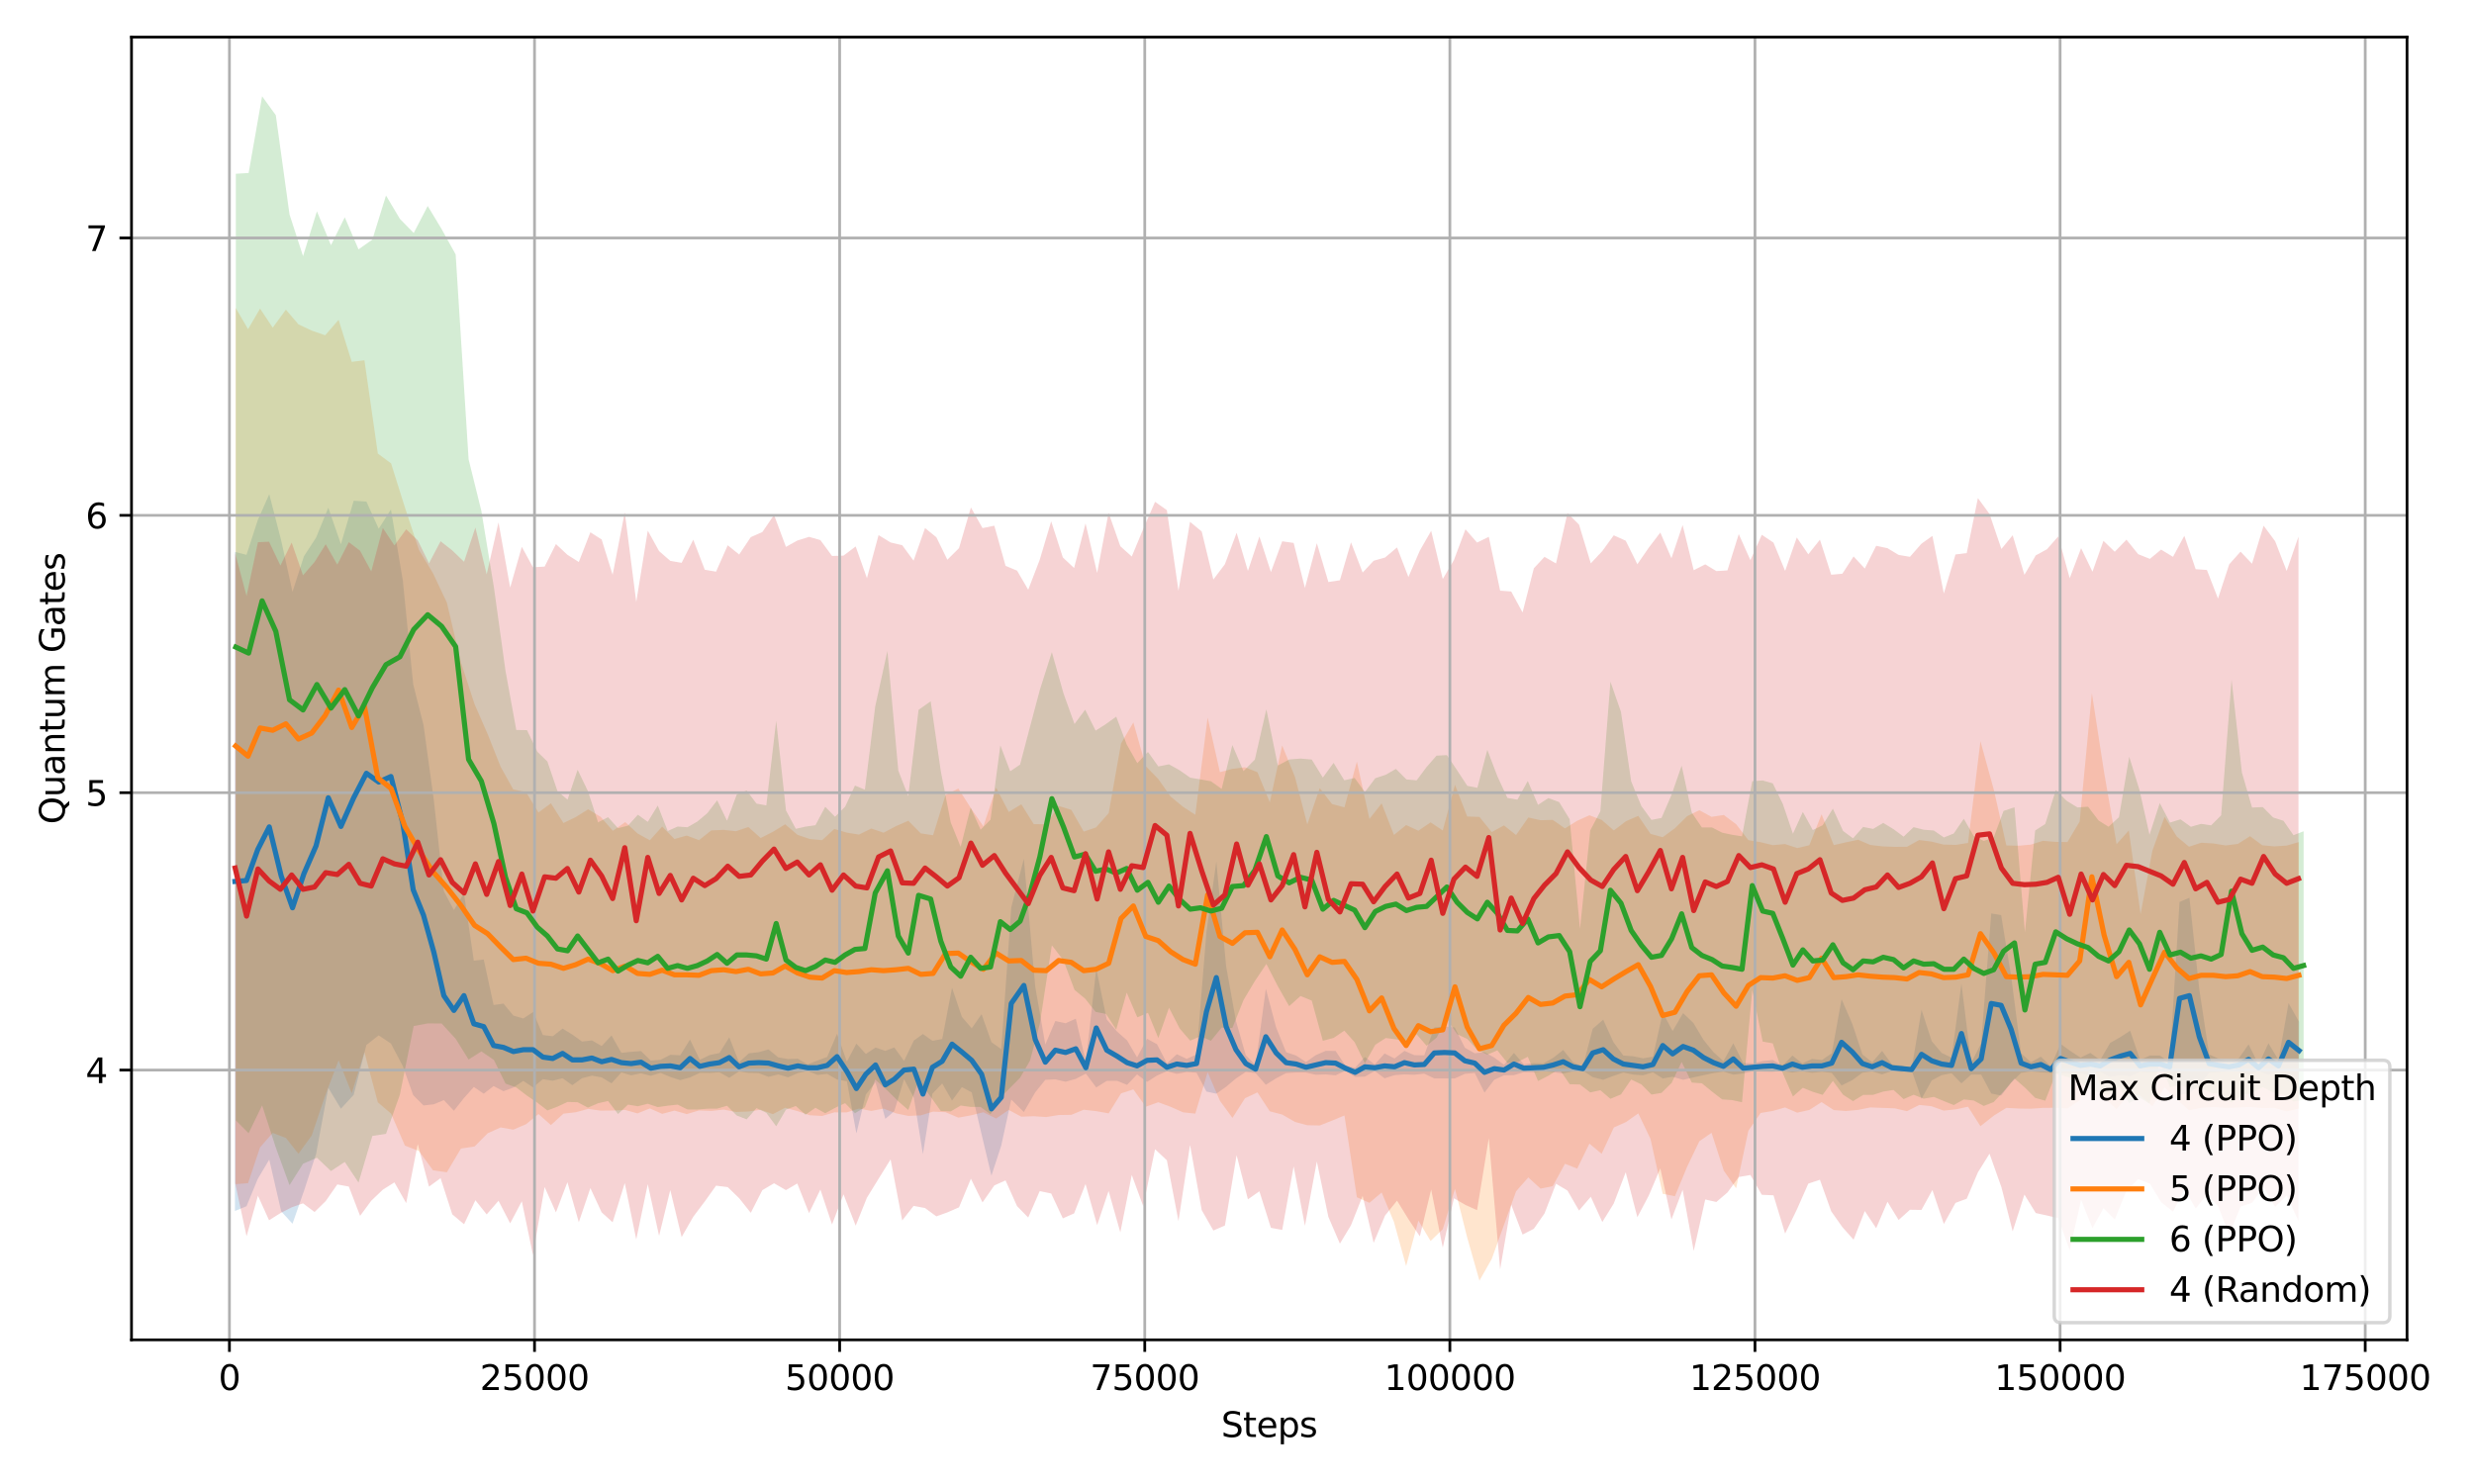 <?xml version="1.0" encoding="utf-8" standalone="no"?>
<!DOCTYPE svg PUBLIC "-//W3C//DTD SVG 1.1//EN"
  "http://www.w3.org/Graphics/SVG/1.1/DTD/svg11.dtd">
<svg xmlns:xlink="http://www.w3.org/1999/xlink" width="720pt" height="432pt" viewBox="0 0 720 432" xmlns="http://www.w3.org/2000/svg" version="1.1">
 <defs>
  <style type="text/css">*{stroke-linejoin: round; stroke-linecap: butt}</style>
 </defs>
 <g id="figure_1">
  <g id="patch_1">
   <path d="M 0 432 
L 720 432 
L 720 0 
L 0 0 
z
" style="fill: #ffffff"/>
  </g>
  <g id="axes_1">
   <g id="patch_2">
    <path d="M 38.27 390.04 
L 700.508 390.04 
L 700.508 10.8 
L 38.27 10.8 
z
" style="fill: #ffffff"/>
   </g>
   <g id="FillBetweenPolyCollection_1">
    <path d="M 68.372 160.662 
L 68.372 352.524 
L 71.739 351.133 
L 75.01 343.189 
L 78.36 337.56 
L 81.83 352.624 
L 85.129 356.237 
L 88.461 346.689 
L 91.981 335.953 
L 95.547 316.678 
L 99.216 322.743 
L 102.931 318.708 
L 106.629 304.202 
L 110.216 301.406 
L 113.775 303.787 
L 117.227 310.34 
L 120.257 318.807 
L 123.248 321.811 
L 126.253 321.46 
L 129.169 320.239 
L 132.095 323.345 
L 135.019 319.643 
L 137.899 316.417 
L 140.78 318.382 
L 143.65 316.162 
L 146.534 317.652 
L 149.414 316.579 
L 152.288 314.658 
L 155.143 316.544 
L 157.996 314.146 
L 160.865 314.601 
L 163.721 313.882 
L 166.559 315.905 
L 169.404 313.863 
L 172.263 313.134 
L 175.112 313.64 
L 177.968 315.374 
L 180.837 312.196 
L 183.686 313.037 
L 186.545 312.443 
L 189.394 313.173 
L 192.239 312.321 
L 195.105 313.519 
L 197.954 314.438 
L 200.813 313.65 
L 203.669 312.321 
L 206.524 312.359 
L 209.384 312.145 
L 212.236 313.761 
L 215.084 311.885 
L 217.929 312.331 
L 220.799 312.387 
L 223.655 313.473 
L 226.5 312.758 
L 229.345 313.621 
L 232.194 312.377 
L 235.046 311.774 
L 237.898 312.915 
L 240.739 312.623 
L 243.599 314.253 
L 246.461 314.753 
L 249.232 329.957 
L 251.981 318.605 
L 254.805 315.086 
L 257.657 325.697 
L 260.257 323.46 
L 263.105 314.159 
L 265.954 319.548 
L 268.593 335.986 
L 271.36 318.388 
L 274.205 315.409 
L 277.068 320.381 
L 279.938 316.472 
L 282.797 317.994 
L 285.667 330.184 
L 288.537 342.23 
L 291.392 333.466 
L 294.301 320.079 
L 297.97 323.724 
L 301.284 317.977 
L 304.214 314.346 
L 307.123 314.205 
L 310.11 314.894 
L 313.09 314.059 
L 316.014 312.535 
L 319.04 316.567 
L 322.091 314.653 
L 325.096 314.622 
L 328.015 315.812 
L 330.914 312.758 
L 333.823 314.949 
L 336.714 313.102 
L 339.605 311.829 
L 342.493 312.6 
L 345.355 312.052 
L 348.225 312.275 
L 351.106 317.757 
L 353.986 318.378 
L 356.842 316.354 
L 359.701 313.947 
L 362.561 312.034 
L 365.409 312.368 
L 368.393 315.787 
L 371.401 313.887 
L 374.303 312.387 
L 377.194 312.22 
L 380.071 312.21 
L 382.916 312.869 
L 385.807 312.767 
L 388.677 313.025 
L 391.54 311.718 
L 394.378 313.5 
L 397.216 313.408 
L 400.093 311.774 
L 402.949 313.9 
L 405.84 312.976 
L 408.728 312.767 
L 411.619 312.869 
L 414.496 312.544 
L 417.422 313.938 
L 420.395 313.943 
L 423.358 313.938 
L 426.313 312.61 
L 429.19 312.331 
L 432.031 318.067 
L 434.869 314.326 
L 437.721 313.017 
L 440.595 312.981 
L 443.458 312.099 
L 446.31 312.154 
L 449.172 311.829 
L 452.039 312.108 
L 454.934 312.498 
L 457.8 311.885 
L 460.648 311.662 
L 463.522 313.557 
L 466.576 314.328 
L 469.521 313.213 
L 472.423 312.22 
L 475.296 312.814 
L 478.163 313.027 
L 481.05 312.164 
L 483.913 313.95 
L 486.772 313.446 
L 489.823 314.338 
L 492.814 313.65 
L 495.78 313 
L 498.682 312.387 
L 501.566 311.941 
L 504.443 312.833 
L 507.32 312.479 
L 510.186 311.829 
L 513.052 311.941 
L 515.915 311.997 
L 518.767 311.718 
L 521.637 312.22 
L 524.507 311.829 
L 527.373 312.31 
L 530.236 311.997 
L 533.088 312.331 
L 535.944 315.981 
L 539.07 314.43 
L 542.011 312.275 
L 544.866 311.885 
L 547.74 312.767 
L 550.62 311.774 
L 553.465 312.043 
L 556.321 311.551 
L 559.219 319.86 
L 562.192 314.513 
L 565.076 312.981 
L 567.95 312.433 
L 570.827 315.383 
L 573.682 312.804 
L 576.567 312.833 
L 579.5 318.328 
L 582.384 318.918 
L 585.29 315.207 
L 588.199 312.331 
L 591.065 311.885 
L 593.942 312.164 
L 596.805 312.312 
L 599.693 312.389 
L 602.573 312.443 
L 605.479 312.433 
L 608.356 312.981 
L 611.211 311.997 
L 614.124 313.482 
L 617.043 312.977 
L 619.938 313.26 
L 622.822 311.997 
L 625.699 312.22 
L 628.573 312.22 
L 631.435 311.885 
L 634.302 318.7 
L 637.179 318.325 
L 640.052 315.647 
L 642.926 312.275 
L 645.803 312.052 
L 648.662 311.885 
L 651.532 311.918 
L 654.398 312.777 
L 657.3 311.774 
L 660.177 312.833 
L 663.1 311.997 
L 666.027 314.839 
L 669.099 314.217 
L 669.099 297.47 
L 669.099 297.47 
L 666.027 292.003 
L 663.1 308.571 
L 660.177 303.698 
L 657.3 309.871 
L 654.398 304.023 
L 651.532 308.112 
L 648.662 309.221 
L 645.803 308.246 
L 642.926 306.947 
L 640.052 287.965 
L 637.179 261.336 
L 634.302 262.575 
L 631.435 309.221 
L 628.573 307.272 
L 625.699 307.272 
L 622.822 308.571 
L 619.938 300.041 
L 617.043 301.939 
L 614.124 303.587 
L 611.211 308.571 
L 608.356 306.511 
L 605.479 307.866 
L 602.573 305.972 
L 599.693 303.872 
L 596.805 310.409 
L 593.942 307.597 
L 591.065 309.221 
L 588.199 306.622 
L 585.29 284.1 
L 582.384 266.394 
L 579.5 265.907 
L 576.567 303.698 
L 573.682 309.379 
L 570.827 286.346 
L 567.95 307.866 
L 565.076 306.511 
L 562.192 303.095 
L 559.219 293.979 
L 556.321 311.17 
L 553.465 310.14 
L 550.62 309.871 
L 547.74 305.917 
L 544.866 309.221 
L 542.011 306.947 
L 539.07 298.064 
L 535.944 290.861 
L 533.088 306.622 
L 530.236 308.571 
L 527.373 308.258 
L 524.507 309.546 
L 521.637 307.272 
L 518.767 310.196 
L 515.915 308.571 
L 513.052 308.896 
L 510.186 309.546 
L 507.32 309.434 
L 504.443 303.698 
L 501.566 308.896 
L 498.682 306.297 
L 495.78 302.724 
L 492.814 297.767 
L 489.823 294.927 
L 486.772 300.125 
L 483.913 294.776 
L 481.05 307.597 
L 478.163 308.079 
L 475.296 307.485 
L 472.423 307.272 
L 469.521 303.318 
L 466.576 296.82 
L 463.522 299.475 
L 460.648 310.52 
L 457.8 309.221 
L 454.934 305.647 
L 452.039 307.921 
L 449.172 309.546 
L 446.31 309.49 
L 443.458 309.815 
L 440.595 306.511 
L 437.721 309.973 
L 434.869 307.856 
L 432.031 306.268 
L 429.19 306.622 
L 426.313 304.998 
L 423.358 299.094 
L 420.395 298.82 
L 417.422 299.094 
L 414.496 307.216 
L 411.619 307.16 
L 408.728 305.917 
L 405.84 308.13 
L 402.949 306.668 
L 400.093 309.871 
L 397.216 307.698 
L 394.378 310.836 
L 391.54 310.196 
L 388.677 305.928 
L 385.807 305.917 
L 382.916 307.16 
L 380.071 309.165 
L 377.194 307.272 
L 374.303 306.297 
L 371.401 299.145 
L 368.393 287.826 
L 365.409 310.084 
L 362.561 307.188 
L 359.701 297.201 
L 356.842 281.338 
L 353.986 250.787 
L 351.106 271.323 
L 348.225 306.947 
L 345.355 308.246 
L 342.493 306.891 
L 339.605 309.546 
L 336.714 303.967 
L 333.823 302.389 
L 330.914 307.81 
L 328.015 302.872 
L 325.096 300.294 
L 322.091 296.765 
L 319.04 281.932 
L 316.014 309.109 
L 313.09 296.551 
L 310.11 297.869 
L 307.123 297.213 
L 304.214 304.069 
L 301.284 287.25 
L 297.97 250.016 
L 294.301 264.157 
L 291.392 305.403 
L 288.537 303.367 
L 285.667 295.228 
L 282.797 299.344 
L 279.938 296.022 
L 277.068 287.538 
L 274.205 302.468 
L 271.36 302.987 
L 268.593 300.998 
L 265.954 302.904 
L 263.105 308.831 
L 260.257 304.912 
L 257.657 305.905 
L 254.805 304.944 
L 251.981 306.807 
L 249.232 303.798 
L 246.461 309.044 
L 243.599 300.932 
L 240.739 307.675 
L 237.898 308.729 
L 235.046 309.871 
L 232.194 308.191 
L 229.345 308.292 
L 226.5 307.81 
L 223.655 305.48 
L 220.799 306.297 
L 217.929 306.622 
L 215.084 309.221 
L 212.236 301.962 
L 209.384 306.538 
L 206.524 307.132 
L 203.669 308.515 
L 200.813 302.612 
L 197.954 307.206 
L 195.105 307.049 
L 192.239 308.515 
L 189.394 308.741 
L 186.545 305.972 
L 183.686 306.186 
L 180.837 306.487 
L 177.968 301.426 
L 175.112 304.506 
L 172.263 302.858 
L 169.404 303.206 
L 166.559 301.164 
L 163.721 299.419 
L 160.865 301.661 
L 157.996 301.308 
L 155.143 294.604 
L 152.288 296.491 
L 149.414 295.646 
L 146.534 292.151 
L 143.65 292.564 
L 140.78 279.31 
L 137.899 279.66 
L 135.019 260.017 
L 132.095 264.927 
L 129.169 259.421 
L 126.253 232.902 
L 123.248 211.021 
L 120.257 199.224 
L 117.227 168.935 
L 113.775 148.307 
L 110.216 153.917 
L 106.629 146.008 
L 102.931 145.766 
L 99.216 158.416 
L 95.547 147.796 
L 91.981 156.51 
L 88.461 161.922 
L 85.129 172.289 
L 81.83 157.332 
L 78.36 143.869 
L 75.01 151.427 
L 71.739 161.515 
L 68.372 160.662 
z
" clip-path="url(#p7135bbcf76)" style="fill: #1f77b4; fill-opacity: 0.2"/>
   </g>
   <g id="FillBetweenPolyCollection_2">
    <path d="M 68.574 89.618 
L 68.574 344.713 
L 72.19 344.429 
L 75.685 334.001 
L 79.365 329.794 
L 83.204 331.271 
L 86.859 335.87 
L 90.724 330.554 
L 94.631 318.965 
L 98.541 308.668 
L 102.366 318.231 
L 106.057 306.308 
L 109.957 320.879 
L 113.818 324.188 
L 117.831 333.481 
L 121.926 335.077 
L 126.008 340.672 
L 130.05 341.261 
L 134.145 334.356 
L 138.109 333.751 
L 141.916 329.909 
L 145.699 328.199 
L 149.379 328.853 
L 153.087 327.269 
L 156.713 324.304 
L 160.329 327.512 
L 163.977 324.193 
L 167.568 323.781 
L 171.176 322.81 
L 174.789 323.309 
L 178.372 323.275 
L 181.963 323.123 
L 185.544 324.117 
L 189.124 322.673 
L 192.704 324.249 
L 196.284 323.307 
L 199.868 324.314 
L 203.427 323.251 
L 207.007 323.398 
L 210.605 323.006 
L 214.193 323.697 
L 217.787 323.571 
L 221.375 323.058 
L 224.934 324.331 
L 228.507 322.476 
L 232.101 323.446 
L 235.682 324.657 
L 239.255 324.859 
L 242.821 323.816 
L 246.394 323.831 
L 249.981 322.717 
L 253.579 323.4 
L 257.149 322.724 
L 260.754 324.094 
L 264.348 324.853 
L 267.961 324.683 
L 271.552 323.597 
L 275.175 323.764 
L 278.904 325.355 
L 282.594 324.681 
L 286.192 323.785 
L 289.9 325.597 
L 293.573 323.11 
L 297.228 325.076 
L 300.854 324.938 
L 304.484 325.179 
L 308.104 324.587 
L 311.773 324.537 
L 315.392 323.047 
L 318.976 323.456 
L 322.656 324.105 
L 326.254 318.289 
L 329.837 317.13 
L 333.45 322.169 
L 337.08 320.869 
L 340.692 322.198 
L 344.301 323.802 
L 347.867 324.182 
L 351.45 312.099 
L 355.031 320.445 
L 358.675 325.426 
L 362.326 319.706 
L 365.946 317.998 
L 369.547 323.511 
L 373.145 324.442 
L 376.864 326.594 
L 380.458 327.562 
L 384.078 327.63 
L 387.662 326.22 
L 391.274 324.722 
L 394.89 348.534 
L 398.541 350.146 
L 402.096 347.139 
L 405.669 355.708 
L 409.221 368.551 
L 412.78 355.325 
L 416.339 361.26 
L 419.884 357.823 
L 423.439 346.07 
L 426.998 360.27 
L 430.557 372.802 
L 434.13 366.5 
L 437.689 356.611 
L 441.216 346.799 
L 444.775 342.757 
L 448.327 346.007 
L 451.89 345.29 
L 455.452 338.779 
L 459.007 340.191 
L 462.559 332.909 
L 466.118 335.873 
L 469.67 328.222 
L 473.229 326.622 
L 476.784 324.117 
L 480.34 331.533 
L 483.892 347.525 
L 487.444 348.237 
L 490.999 339.643 
L 494.551 332.232 
L 498.103 329.762 
L 501.672 340.802 
L 505.256 345.919 
L 508.822 329.174 
L 512.385 323.996 
L 515.94 323.404 
L 519.492 322.383 
L 523.037 323.902 
L 526.567 323.112 
L 530.13 320.826 
L 533.671 323.146 
L 537.219 323.418 
L 540.775 323.097 
L 544.326 322.378 
L 547.878 322.508 
L 551.43 322.643 
L 554.982 323.464 
L 558.534 321.666 
L 562.089 322.019 
L 565.645 323.302 
L 569.196 322.944 
L 572.748 322.165 
L 576.361 327.836 
L 580.321 324.717 
L 583.905 322.513 
L 587.46 322.698 
L 591.019 322.754 
L 594.571 322.51 
L 598.126 322.478 
L 601.678 322.68 
L 605.241 320.34 
L 608.792 308.681 
L 612.348 319.584 
L 615.985 322.893 
L 619.54 318.515 
L 622.971 318.973 
L 626.395 322.032 
L 629.947 316.565 
L 633.499 320.007 
L 637.055 323.225 
L 640.606 322.49 
L 644.165 322.283 
L 647.717 322.513 
L 651.269 322.418 
L 654.821 322.251 
L 658.376 322.564 
L 661.928 322.508 
L 665.48 323.555 
L 669.042 322.68 
L 669.042 245.139 
L 669.042 245.139 
L 665.48 246.148 
L 661.928 246.387 
L 658.376 246.062 
L 654.821 243.415 
L 651.269 245.67 
L 647.717 246.113 
L 644.165 245.536 
L 640.606 245.329 
L 637.055 246.478 
L 633.499 243.506 
L 629.947 237.798 
L 626.395 247.671 
L 622.971 266.07 
L 619.54 241.768 
L 615.985 245.733 
L 612.348 224.821 
L 608.792 201.814 
L 605.241 239.135 
L 601.678 245.139 
L 598.126 245.072 
L 594.571 244.771 
L 591.019 245.872 
L 587.46 246.197 
L 583.905 246.113 
L 580.321 230.184 
L 576.361 215.762 
L 572.748 245.385 
L 569.196 245.951 
L 565.645 245.863 
L 562.089 244.993 
L 558.534 244.538 
L 554.982 246.508 
L 551.43 246.522 
L 547.878 246.387 
L 544.326 245.979 
L 540.775 244.453 
L 537.219 245.208 
L 533.671 246.018 
L 530.13 237.035 
L 526.567 246.053 
L 523.037 246.877 
L 519.492 245.705 
L 515.94 246.03 
L 512.385 245.169 
L 508.822 244.566 
L 505.256 239.931 
L 501.672 237.244 
L 498.103 237.788 
L 494.551 235.856 
L 490.999 237.596 
L 487.444 241.112 
L 483.892 243.708 
L 480.34 242.745 
L 476.784 237.512 
L 473.229 239.043 
L 469.67 241.75 
L 466.118 238.674 
L 462.559 237.332 
L 459.007 238.931 
L 455.452 241.15 
L 451.89 238.676 
L 448.327 238.767 
L 444.775 237.98 
L 441.216 243.088 
L 437.689 240.274 
L 434.13 242.226 
L 430.557 237.808 
L 426.998 237.691 
L 423.439 228.477 
L 419.884 241.753 
L 416.339 239.393 
L 412.78 241.829 
L 409.221 240.175 
L 405.669 243.06 
L 402.096 233.867 
L 398.541 238.396 
L 394.89 221.706 
L 391.274 235.023 
L 387.662 234.063 
L 384.078 229.424 
L 380.458 239.987 
L 376.864 226.153 
L 373.145 217.003 
L 369.547 233.543 
L 365.946 224.792 
L 362.326 223.353 
L 358.675 223.823 
L 355.031 224.767 
L 351.45 208.892 
L 347.867 237.178 
L 344.301 234.867 
L 340.692 231.895 
L 337.08 226.765 
L 333.45 223.043 
L 329.837 210.319 
L 326.254 216.427 
L 322.656 236.716 
L 318.976 240.865 
L 315.392 242.08 
L 311.773 235.746 
L 308.104 234.62 
L 304.484 239.948 
L 300.854 239.92 
L 297.228 234.13 
L 293.573 236.366 
L 289.9 229.304 
L 286.192 240.535 
L 282.594 235.333 
L 278.904 229.545 
L 275.175 231.406 
L 271.552 243.146 
L 267.961 242.598 
L 264.348 238.929 
L 260.754 240.496 
L 257.149 242.404 
L 253.579 241.189 
L 249.981 242.949 
L 246.394 242.373 
L 242.821 241.312 
L 239.255 244.575 
L 235.682 244.238 
L 232.101 243.027 
L 228.507 239.96 
L 224.934 242.142 
L 221.375 243.953 
L 217.787 240.749 
L 214.193 241.969 
L 210.605 241.584 
L 207.007 241.73 
L 203.427 244.568 
L 199.868 243.236 
L 196.284 244.243 
L 192.704 240.609 
L 189.124 244.607 
L 185.544 242.626 
L 181.963 239.313 
L 178.372 241.853 
L 174.789 237.782 
L 171.176 235.59 
L 167.568 237.848 
L 163.977 239.588 
L 160.329 233.848 
L 156.713 236.517 
L 153.087 230.593 
L 149.379 229.815 
L 145.699 223.203 
L 141.916 213.688 
L 138.109 205.002 
L 134.145 192.825 
L 130.05 175.423 
L 126.008 166.862 
L 121.926 160.077 
L 117.831 147.679 
L 113.818 134.903 
L 109.957 132.022 
L 106.057 104.878 
L 102.366 105.336 
L 98.541 93.099 
L 94.631 97.604 
L 90.724 96.242 
L 86.859 94.424 
L 83.204 90.143 
L 79.365 95.388 
L 75.685 89.834 
L 72.19 95.823 
L 68.574 89.618 
z
" clip-path="url(#p7135bbcf76)" style="fill: #ff7f0e; fill-opacity: 0.2"/>
   </g>
   <g id="FillBetweenPolyCollection_3">
    <path d="M 68.627 50.586 
L 68.627 326.152 
L 72.357 329.883 
L 76.278 321.787 
L 80.263 334.062 
L 84.256 345.006 
L 88.195 338.774 
L 92.233 337.021 
L 96.321 340.897 
L 100.342 338.238 
L 104.341 344.248 
L 108.362 330.67 
L 112.337 330.056 
L 116.375 318.68 
L 120.403 298.678 
L 124.477 297.927 
L 128.519 297.947 
L 132.607 302.4 
L 136.372 308.44 
L 140.084 306.074 
L 143.742 308.559 
L 147.116 315.449 
L 150.249 316.564 
L 153.36 318.943 
L 156.383 320.995 
L 159.306 323.254 
L 162.247 322.151 
L 165.174 320.776 
L 168.104 320.862 
L 171.105 322.441 
L 174.057 321.161 
L 176.977 320.507 
L 179.861 324.298 
L 182.773 321.56 
L 185.643 322.034 
L 188.509 321.3 
L 191.429 322.29 
L 194.317 321.875 
L 197.204 321.553 
L 200.067 322.969 
L 202.944 322.996 
L 205.842 322.744 
L 208.712 322.729 
L 211.589 321.901 
L 214.445 324.752 
L 217.304 325.843 
L 220.153 322.583 
L 223.016 323.942 
L 225.893 327.869 
L 228.748 323.01 
L 231.604 321.966 
L 234.449 324.494 
L 237.315 322.479 
L 240.168 324.071 
L 243.009 322.516 
L 245.943 321.133 
L 248.82 324.065 
L 251.711 322.318 
L 254.716 314.264 
L 258.257 317.469 
L 261.432 320.602 
L 264.327 323.118 
L 267.332 314.616 
L 270.845 319.261 
L 273.793 323.418 
L 276.691 323.541 
L 279.579 321.833 
L 282.488 322.231 
L 285.386 322.244 
L 288.263 324.369 
L 291.126 319.605 
L 293.999 316.648 
L 296.869 313.747 
L 299.746 308.81 
L 302.613 298.065 
L 306.118 275.173 
L 309.507 279.573 
L 312.71 288.159 
L 315.815 290.722 
L 318.852 294.568 
L 321.888 295.16 
L 324.847 299.715 
L 327.898 288.945 
L 330.985 296.149 
L 334.089 294.834 
L 337.105 302.18 
L 340.216 293.373 
L 343.338 299.428 
L 346.382 302.942 
L 349.394 301.639 
L 352.409 302.982 
L 355.535 299.137 
L 358.646 299.254 
L 361.893 291.132 
L 365.193 285.612 
L 368.545 280.602 
L 371.884 287.092 
L 375.177 292.905 
L 378.473 289.945 
L 381.751 291.273 
L 384.98 302.983 
L 388.116 302.139 
L 391.231 300.031 
L 394.24 303.402 
L 397.22 309.513 
L 400.246 304.132 
L 403.279 302.171 
L 406.234 302.539 
L 409.303 303.247 
L 412.276 301.092 
L 415.174 304.424 
L 418.069 302.094 
L 421.077 296.596 
L 424.057 301.061 
L 427.02 302.446 
L 429.953 305.65 
L 432.852 307.006 
L 435.778 305.761 
L 438.698 309.432 
L 441.607 309.195 
L 444.623 307.631 
L 447.613 314.685 
L 450.611 313.153 
L 453.772 311.169 
L 456.816 315.613 
L 459.817 315.706 
L 462.801 318.008 
L 465.745 317.37 
L 468.679 319.874 
L 471.744 318.594 
L 474.714 314.256 
L 477.68 315.677 
L 480.62 318.637 
L 483.547 318.142 
L 486.488 315.248 
L 489.404 309.143 
L 492.342 315.133 
L 495.297 315.355 
L 498.263 317.78 
L 501.189 320.044 
L 504.077 320.239 
L 506.972 320.863 
L 509.952 288.201 
L 512.988 303.21 
L 515.922 303.722 
L 518.863 312.481 
L 521.79 319.186 
L 524.678 316.656 
L 527.576 317.836 
L 530.439 318.708 
L 533.419 314.656 
L 536.37 318.666 
L 539.279 320.545 
L 542.22 318.747 
L 545.129 318.71 
L 548.07 317.766 
L 551.068 317.293 
L 553.995 319.956 
L 556.907 318.685 
L 559.848 319.828 
L 562.796 319.316 
L 565.733 320.534 
L 568.61 321.692 
L 571.519 320.047 
L 574.428 320.369 
L 577.334 321.951 
L 580.218 320.808 
L 583.088 317.759 
L 586.274 313.967 
L 589.303 316.597 
L 592.291 319.597 
L 595.228 320.418 
L 598.286 312.535 
L 601.465 313.429 
L 604.605 314.464 
L 607.681 316.838 
L 610.735 317.942 
L 613.637 318.808 
L 616.674 316.195 
L 619.661 321.138 
L 622.652 319.521 
L 625.564 321.311 
L 628.544 309.01 
L 631.528 316.518 
L 634.579 315.85 
L 637.598 317.178 
L 640.539 316.685 
L 643.505 318.13 
L 646.414 318.361 
L 649.443 321.005 
L 652.448 318.746 
L 655.407 318.2 
L 658.515 316.459 
L 661.545 317.999 
L 664.542 318.667 
L 667.465 320.648 
L 670.406 320.181 
L 670.406 241.986 
L 670.406 241.986 
L 667.465 243.134 
L 664.542 238.925 
L 661.545 237.978 
L 658.515 234.943 
L 655.407 235.086 
L 652.448 224.851 
L 649.443 197.833 
L 646.414 237.347 
L 643.505 240.269 
L 640.539 239.83 
L 637.598 240.683 
L 634.579 238.513 
L 631.528 239.459 
L 628.544 233.78 
L 625.564 243.009 
L 622.652 229.997 
L 619.661 220.306 
L 616.674 237.899 
L 613.637 240.668 
L 610.735 238.843 
L 607.681 234.833 
L 604.605 235.054 
L 601.465 233.129 
L 598.286 229.985 
L 595.228 239.865 
L 592.291 241.763 
L 589.303 271.407 
L 586.274 235.013 
L 583.088 236.065 
L 580.218 243.782 
L 577.334 244.791 
L 574.428 243.413 
L 571.519 238.353 
L 568.61 242.628 
L 565.733 243.786 
L 562.796 241.775 
L 559.848 241.532 
L 556.907 240.791 
L 553.995 243.557 
L 551.068 241.376 
L 548.07 239.557 
L 545.129 241.304 
L 542.22 240.729 
L 539.279 244.044 
L 536.37 241.886 
L 533.419 235.401 
L 530.439 240.229 
L 527.576 241.64 
L 524.678 236.361 
L 521.79 242.712 
L 518.863 234.077 
L 515.922 228.033 
L 512.988 227.2 
L 509.952 227.407 
L 506.972 243.457 
L 504.077 243.004 
L 501.189 242.392 
L 498.263 240.889 
L 495.297 240.891 
L 492.342 236.538 
L 489.404 222.881 
L 486.488 231.31 
L 483.547 238.105 
L 480.62 238.686 
L 477.68 234.649 
L 474.714 227.457 
L 471.744 207.241 
L 468.679 198.425 
L 465.745 236.185 
L 462.801 241.737 
L 459.817 270.414 
L 456.816 238.48 
L 453.772 233.505 
L 450.611 232.328 
L 447.613 234.295 
L 444.623 227.354 
L 441.607 232.787 
L 438.698 232.281 
L 435.778 225.994 
L 432.852 218.291 
L 429.953 229.335 
L 427.02 228.771 
L 424.057 224.236 
L 421.077 219.82 
L 418.069 219.973 
L 415.174 223.295 
L 412.276 227.165 
L 409.303 226.894 
L 406.234 223.834 
L 403.279 225.547 
L 400.246 226.547 
L 397.22 230.585 
L 394.24 226.47 
L 391.231 227.15 
L 388.116 222.081 
L 384.98 226.351 
L 381.751 221.105 
L 378.473 220.819 
L 375.177 221.088 
L 371.884 222.864 
L 368.545 206.478 
L 365.193 221.114 
L 361.893 224.476 
L 358.646 216.892 
L 355.535 229.658 
L 352.409 227.428 
L 349.394 226.888 
L 346.382 226.391 
L 343.338 224.254 
L 340.216 222.504 
L 337.105 223.117 
L 334.089 218.89 
L 330.985 222.151 
L 327.898 216.706 
L 324.847 208.626 
L 321.888 210.76 
L 318.852 212.697 
L 315.815 206.586 
L 312.71 210.763 
L 309.507 201.856 
L 306.118 189.839 
L 302.613 200.857 
L 299.746 211.642 
L 296.869 222.584 
L 293.999 224.527 
L 291.126 216.995 
L 288.263 238.605 
L 285.386 241.538 
L 282.488 235.091 
L 279.579 246.524 
L 276.691 239.434 
L 273.793 224.486 
L 270.845 204.152 
L 267.332 206.644 
L 264.327 231.783 
L 261.432 224.341 
L 258.257 189.527 
L 254.716 205.651 
L 251.711 229.891 
L 248.82 228.683 
L 245.943 234.844 
L 243.009 237.767 
L 240.168 234.866 
L 237.315 240.227 
L 234.449 240.633 
L 231.604 241.278 
L 228.748 235.927 
L 225.893 209.807 
L 223.016 234.458 
L 220.153 233.932 
L 217.304 230.134 
L 214.445 231.225 
L 211.589 238.921 
L 208.712 232.979 
L 205.842 236.732 
L 202.944 239.171 
L 200.067 240.813 
L 197.204 240.614 
L 194.317 241.907 
L 191.429 234.494 
L 188.509 239.252 
L 185.643 237.172 
L 182.773 240.338 
L 179.861 241.099 
L 176.977 237.892 
L 174.057 239.391 
L 171.105 230.307 
L 168.104 224.081 
L 165.174 232.779 
L 162.247 230.327 
L 159.306 221.689 
L 156.383 218.835 
L 153.36 212.544 
L 150.249 212.5 
L 147.116 195.315 
L 143.742 170.985 
L 140.084 148.711 
L 136.372 133.696 
L 132.607 74.069 
L 128.519 66.68 
L 124.477 59.972 
L 120.403 67.834 
L 116.375 63.709 
L 112.337 56.91 
L 108.362 69.752 
L 104.341 72.59 
L 100.342 63.26 
L 96.321 71.366 
L 92.233 61.516 
L 88.195 74.565 
L 84.256 62.412 
L 80.263 33.526 
L 76.278 28.038 
L 72.357 50.354 
L 68.627 50.586 
z
" clip-path="url(#p7135bbcf76)" style="fill: #2ca02c; fill-opacity: 0.2"/>
   </g>
   <g id="FillBetweenPolyCollection_4">
    <path d="M 68.432 160.998 
L 68.432 344.384 
L 71.757 359.877 
L 75.067 348.079 
L 78.303 355.225 
L 81.606 353.145 
L 84.884 351.469 
L 88.184 350.294 
L 91.548 352.822 
L 94.787 349.648 
L 98.158 344.796 
L 101.514 345.412 
L 104.796 353.943 
L 108.039 349.549 
L 111.409 346.321 
L 114.791 344.196 
L 118.208 350.225 
L 121.578 333.021 
L 124.85 345.436 
L 128.22 342.974 
L 131.619 353.494 
L 135.051 356.38 
L 138.35 349.393 
L 141.639 353.521 
L 145.081 349.546 
L 148.473 356.128 
L 151.865 349.693 
L 155.097 365.291 
L 158.5 345.554 
L 161.789 352.925 
L 165.131 344.146 
L 168.452 355.779 
L 171.816 345.859 
L 175.091 352.911 
L 178.291 355.81 
L 181.821 344.395 
L 185.164 360.81 
L 188.52 344.714 
L 191.813 359.752 
L 195.066 346.422 
L 198.376 360.11 
L 201.761 354.197 
L 205.107 349.759 
L 208.389 345.155 
L 211.788 345.573 
L 215.12 348.807 
L 218.494 353.052 
L 221.865 346.457 
L 225.271 344.453 
L 228.727 346.451 
L 232.034 344.52 
L 235.454 353.139 
L 238.754 346.272 
L 242.146 356.453 
L 245.481 347.674 
L 249.026 356.798 
L 252.301 348.651 
L 255.689 343.149 
L 259.188 337.506 
L 262.569 355.278 
L 265.876 351.041 
L 269.211 351.667 
L 272.504 354.093 
L 275.707 352.937 
L 279.099 351.466 
L 282.562 343.124 
L 285.937 350.03 
L 289.375 345.086 
L 292.643 343.622 
L 295.988 351.113 
L 299.238 354.425 
L 302.588 346.733 
L 305.923 347.434 
L 309.318 354.678 
L 312.593 353.224 
L 315.918 344.668 
L 319.296 356.638 
L 322.627 346.69 
L 326.044 358.752 
L 329.372 342.034 
L 332.697 351.092 
L 336.153 334.54 
L 339.591 337.766 
L 342.969 355.471 
L 346.329 333.296 
L 349.731 352.271 
L 353.123 358.209 
L 356.48 356.755 
L 359.89 336.287 
L 363.179 349.136 
L 366.521 346.785 
L 369.87 357.43 
L 373.156 358.03 
L 376.484 339.53 
L 379.769 356.842 
L 383.236 338.11 
L 386.596 354.254 
L 389.949 362.034 
L 393.178 356.661 
L 396.57 348.119 
L 399.766 361.791 
L 403.091 353.849 
L 406.575 349.516 
L 409.885 354.893 
L 413.214 359.906 
L 416.506 346.272 
L 419.887 363.201 
L 423.137 348.819 
L 426.487 350.763 
L 429.861 352.281 
L 433.281 331.341 
L 436.578 369.502 
L 439.799 350.693 
L 443.106 359.386 
L 446.391 357.706 
L 449.496 353.242 
L 452.838 344.595 
L 456.18 346.578 
L 459.537 352.399 
L 462.964 348.382 
L 466.317 355.735 
L 469.642 350.359 
L 473.126 341.248 
L 476.515 354.323 
L 479.818 348.074 
L 483.196 340.127 
L 486.431 354.988 
L 489.688 346.345 
L 492.917 364.146 
L 496.27 349.173 
L 499.495 349.904 
L 502.731 347.142 
L 506.027 342.638 
L 509.412 342.04 
L 512.736 347.812 
L 516.132 347.959 
L 519.52 359.095 
L 522.912 352.15 
L 526.265 344.557 
L 529.65 343.433 
L 532.932 352.609 
L 536.178 357.213 
L 539.443 360.884 
L 542.703 352.535 
L 546.014 357.536 
L 549.306 349.836 
L 552.549 355.148 
L 555.842 352.168 
L 559.191 352.216 
L 562.38 346.424 
L 565.712 356.307 
L 569.101 350.164 
L 572.368 348.955 
L 575.622 341.286 
L 579 335.849 
L 582.456 345.562 
L 585.745 358.45 
L 589.161 347.733 
L 592.465 353.124 
L 595.725 353.835 
L 599.011 354.613 
L 602.339 363.965 
L 605.653 349.3 
L 608.967 357.525 
L 612.156 351.719 
L 615.452 354.983 
L 618.855 346.672 
L 622.258 343.257 
L 625.682 344.575 
L 628.931 349.96 
L 632.398 352.707 
L 635.698 346.173 
L 639.001 351.795 
L 642.272 347.803 
L 645.497 351.048 
L 648.769 359.414 
L 652.061 351.26 
L 655.396 350.158 
L 658.767 345.628 
L 662.131 351.32 
L 665.48 348.052 
L 668.918 355.362 
L 668.918 156.209 
L 668.918 156.209 
L 665.48 166.21 
L 662.131 157.56 
L 658.767 153.025 
L 655.396 164.105 
L 652.061 160.58 
L 648.769 164.268 
L 645.497 174.248 
L 642.272 165.921 
L 639.001 165.697 
L 635.698 155.978 
L 632.398 162.094 
L 628.931 159.996 
L 625.682 162.69 
L 622.258 161.317 
L 618.855 157.094 
L 615.452 160.625 
L 612.156 157.43 
L 608.967 166.426 
L 605.653 159.58 
L 602.339 168.329 
L 599.011 156.15 
L 595.725 159.889 
L 592.465 161.676 
L 589.161 167.337 
L 585.745 155.812 
L 582.456 159.819 
L 579 149.616 
L 575.622 144.987 
L 572.368 161.001 
L 569.101 161.408 
L 565.712 172.757 
L 562.38 155.997 
L 559.191 158.278 
L 555.842 162.095 
L 552.549 161.537 
L 549.306 159.582 
L 546.014 158.879 
L 542.703 165.495 
L 539.443 161.99 
L 536.178 167.008 
L 532.932 167.305 
L 529.65 157.104 
L 526.265 161.362 
L 522.912 156.46 
L 519.52 166.202 
L 516.132 157.96 
L 512.736 155.686 
L 509.412 163.072 
L 506.027 155.477 
L 502.731 166.044 
L 499.495 166.242 
L 496.27 164.282 
L 492.917 165.995 
L 489.688 152.846 
L 486.431 162.504 
L 483.196 155.028 
L 479.818 159.46 
L 476.515 164.246 
L 473.126 157.405 
L 469.642 155.829 
L 466.317 160.411 
L 462.964 163.997 
L 459.537 152.713 
L 456.18 149.384 
L 452.838 164.016 
L 449.496 162.097 
L 446.391 165.438 
L 443.106 178.29 
L 439.799 172.182 
L 436.578 171.943 
L 433.281 156.278 
L 429.861 157.945 
L 426.487 154.079 
L 423.137 163.021 
L 419.887 168.555 
L 416.506 154.534 
L 413.214 160.277 
L 409.885 167.982 
L 406.575 159.364 
L 403.091 162.297 
L 399.766 163.237 
L 396.57 166.682 
L 393.178 157.87 
L 389.949 168.914 
L 386.596 169.428 
L 383.236 158.121 
L 379.769 171.146 
L 376.484 158.046 
L 373.156 157.578 
L 369.87 166.521 
L 366.521 156.174 
L 363.179 166.203 
L 359.89 155.099 
L 356.48 164.235 
L 353.123 168.703 
L 349.731 154.725 
L 346.329 151.901 
L 342.969 171.979 
L 339.591 148.508 
L 336.153 146.082 
L 332.697 154.02 
L 329.372 162.002 
L 326.044 159.009 
L 322.627 149.272 
L 319.296 166.775 
L 315.918 152.37 
L 312.593 165.344 
L 309.318 162.276 
L 305.923 151.757 
L 302.588 162.954 
L 299.238 171.679 
L 295.988 166.109 
L 292.643 164.72 
L 289.375 153.029 
L 285.937 153.736 
L 282.562 147.725 
L 279.099 159.567 
L 275.707 162.94 
L 272.504 156.402 
L 269.211 153.715 
L 265.876 163.221 
L 262.569 158.715 
L 259.188 157.918 
L 255.689 155.773 
L 252.301 168.302 
L 249.026 159.079 
L 245.481 161.745 
L 242.146 161.846 
L 238.754 157.225 
L 235.454 156.279 
L 232.034 157.363 
L 228.727 159.199 
L 225.271 149.894 
L 221.865 154.887 
L 218.494 156.366 
L 215.12 161.418 
L 211.788 158.732 
L 208.389 166.416 
L 205.107 165.849 
L 201.761 157.105 
L 198.376 163.841 
L 195.066 163.265 
L 191.813 160.431 
L 188.52 154.477 
L 185.164 175.252 
L 181.821 149.144 
L 178.291 167.333 
L 175.091 157.046 
L 171.816 154.947 
L 168.452 163.597 
L 165.131 161.504 
L 161.789 158.377 
L 158.5 164.941 
L 155.097 165.119 
L 151.865 159.187 
L 148.473 171.053 
L 145.081 152.067 
L 141.639 167.201 
L 138.35 153.566 
L 135.051 163.534 
L 131.619 160.23 
L 128.22 157.563 
L 124.85 163.982 
L 121.578 157.289 
L 118.208 154.079 
L 114.791 158.763 
L 111.409 153.678 
L 108.039 166.328 
L 104.796 160.319 
L 101.514 157.817 
L 98.158 164.353 
L 94.787 158.425 
L 91.548 163.593 
L 88.184 167.467 
L 84.884 157.949 
L 81.606 164.616 
L 78.303 157.692 
L 75.067 157.84 
L 71.757 173.493 
L 68.432 160.998 
z
" clip-path="url(#p7135bbcf76)" style="fill: #d62728; fill-opacity: 0.2"/>
   </g>
   <g id="matplotlib.axis_1">
    <g id="xtick_1">
     <g id="line2d_1">
      <path d="M 66.766 390.04 
L 66.766 10.8 
" clip-path="url(#p7135bbcf76)" style="fill: none; stroke: #b0b0b0; stroke-width: 0.8; stroke-linecap: square"/>
     </g>
     <g id="line2d_2">
      <defs>
       <path id="m2a82b70a55" d="M 0 0 
L 0 3.5 
" style="stroke: #000000; stroke-width: 0.8"/>
      </defs>
      <g>
       <use xlink:href="#m2a82b70a55" x="66.766" y="390.04" style="stroke: #000000; stroke-width: 0.8"/>
      </g>
     </g>
     <g id="text_1">
      <!-- 0 -->
      <g transform="translate(63.585 404.638) scale(0.1 -0.1)">
       <defs>
        <path id="DejaVuSans-30" d="M 2034 4250 
Q 1547 4250 1301 3770 
Q 1056 3291 1056 2328 
Q 1056 1369 1301 889 
Q 1547 409 2034 409 
Q 2525 409 2770 889 
Q 3016 1369 3016 2328 
Q 3016 3291 2770 3770 
Q 2525 4250 2034 4250 
z
M 2034 4750 
Q 2819 4750 3233 4129 
Q 3647 3509 3647 2328 
Q 3647 1150 3233 529 
Q 2819 -91 2034 -91 
Q 1250 -91 836 529 
Q 422 1150 422 2328 
Q 422 3509 836 4129 
Q 1250 4750 2034 4750 
z
" transform="scale(0.016)"/>
       </defs>
       <use xlink:href="#DejaVuSans-30"/>
      </g>
     </g>
    </g>
    <g id="xtick_2">
     <g id="line2d_3">
      <path d="M 155.562 390.04 
L 155.562 10.8 
" clip-path="url(#p7135bbcf76)" style="fill: none; stroke: #b0b0b0; stroke-width: 0.8; stroke-linecap: square"/>
     </g>
     <g id="line2d_4">
      <g>
       <use xlink:href="#m2a82b70a55" x="155.562" y="390.04" style="stroke: #000000; stroke-width: 0.8"/>
      </g>
     </g>
     <g id="text_2">
      <!-- 25000 -->
      <g transform="translate(139.656 404.638) scale(0.1 -0.1)">
       <defs>
        <path id="DejaVuSans-32" d="M 1228 531 
L 3431 531 
L 3431 0 
L 469 0 
L 469 531 
Q 828 903 1448 1529 
Q 2069 2156 2228 2338 
Q 2531 2678 2651 2914 
Q 2772 3150 2772 3378 
Q 2772 3750 2511 3984 
Q 2250 4219 1831 4219 
Q 1534 4219 1204 4116 
Q 875 4013 500 3803 
L 500 4441 
Q 881 4594 1212 4672 
Q 1544 4750 1819 4750 
Q 2544 4750 2975 4387 
Q 3406 4025 3406 3419 
Q 3406 3131 3298 2873 
Q 3191 2616 2906 2266 
Q 2828 2175 2409 1742 
Q 1991 1309 1228 531 
z
" transform="scale(0.016)"/>
        <path id="DejaVuSans-35" d="M 691 4666 
L 3169 4666 
L 3169 4134 
L 1269 4134 
L 1269 2991 
Q 1406 3038 1543 3061 
Q 1681 3084 1819 3084 
Q 2600 3084 3056 2656 
Q 3513 2228 3513 1497 
Q 3513 744 3044 326 
Q 2575 -91 1722 -91 
Q 1428 -91 1123 -41 
Q 819 9 494 109 
L 494 744 
Q 775 591 1075 516 
Q 1375 441 1709 441 
Q 2250 441 2565 725 
Q 2881 1009 2881 1497 
Q 2881 1984 2565 2268 
Q 2250 2553 1709 2553 
Q 1456 2553 1204 2497 
Q 953 2441 691 2322 
L 691 4666 
z
" transform="scale(0.016)"/>
       </defs>
       <use xlink:href="#DejaVuSans-32"/>
       <use xlink:href="#DejaVuSans-35" transform="translate(63.623 0)"/>
       <use xlink:href="#DejaVuSans-30" transform="translate(127.246 0)"/>
       <use xlink:href="#DejaVuSans-30" transform="translate(190.869 0)"/>
       <use xlink:href="#DejaVuSans-30" transform="translate(254.492 0)"/>
      </g>
     </g>
    </g>
    <g id="xtick_3">
     <g id="line2d_5">
      <path d="M 244.359 390.04 
L 244.359 10.8 
" clip-path="url(#p7135bbcf76)" style="fill: none; stroke: #b0b0b0; stroke-width: 0.8; stroke-linecap: square"/>
     </g>
     <g id="line2d_6">
      <g>
       <use xlink:href="#m2a82b70a55" x="244.359" y="390.04" style="stroke: #000000; stroke-width: 0.8"/>
      </g>
     </g>
     <g id="text_3">
      <!-- 50000 -->
      <g transform="translate(228.452 404.638) scale(0.1 -0.1)">
       <use xlink:href="#DejaVuSans-35"/>
       <use xlink:href="#DejaVuSans-30" transform="translate(63.623 0)"/>
       <use xlink:href="#DejaVuSans-30" transform="translate(127.246 0)"/>
       <use xlink:href="#DejaVuSans-30" transform="translate(190.869 0)"/>
       <use xlink:href="#DejaVuSans-30" transform="translate(254.492 0)"/>
      </g>
     </g>
    </g>
    <g id="xtick_4">
     <g id="line2d_7">
      <path d="M 333.155 390.04 
L 333.155 10.8 
" clip-path="url(#p7135bbcf76)" style="fill: none; stroke: #b0b0b0; stroke-width: 0.8; stroke-linecap: square"/>
     </g>
     <g id="line2d_8">
      <g>
       <use xlink:href="#m2a82b70a55" x="333.155" y="390.04" style="stroke: #000000; stroke-width: 0.8"/>
      </g>
     </g>
     <g id="text_4">
      <!-- 75000 -->
      <g transform="translate(317.249 404.638) scale(0.1 -0.1)">
       <defs>
        <path id="DejaVuSans-37" d="M 525 4666 
L 3525 4666 
L 3525 4397 
L 1831 0 
L 1172 0 
L 2766 4134 
L 525 4134 
L 525 4666 
z
" transform="scale(0.016)"/>
       </defs>
       <use xlink:href="#DejaVuSans-37"/>
       <use xlink:href="#DejaVuSans-35" transform="translate(63.623 0)"/>
       <use xlink:href="#DejaVuSans-30" transform="translate(127.246 0)"/>
       <use xlink:href="#DejaVuSans-30" transform="translate(190.869 0)"/>
       <use xlink:href="#DejaVuSans-30" transform="translate(254.492 0)"/>
      </g>
     </g>
    </g>
    <g id="xtick_5">
     <g id="line2d_9">
      <path d="M 421.951 390.04 
L 421.951 10.8 
" clip-path="url(#p7135bbcf76)" style="fill: none; stroke: #b0b0b0; stroke-width: 0.8; stroke-linecap: square"/>
     </g>
     <g id="line2d_10">
      <g>
       <use xlink:href="#m2a82b70a55" x="421.951" y="390.04" style="stroke: #000000; stroke-width: 0.8"/>
      </g>
     </g>
     <g id="text_5">
      <!-- 100000 -->
      <g transform="translate(402.864 404.638) scale(0.1 -0.1)">
       <defs>
        <path id="DejaVuSans-31" d="M 794 531 
L 1825 531 
L 1825 4091 
L 703 3866 
L 703 4441 
L 1819 4666 
L 2450 4666 
L 2450 531 
L 3481 531 
L 3481 0 
L 794 0 
L 794 531 
z
" transform="scale(0.016)"/>
       </defs>
       <use xlink:href="#DejaVuSans-31"/>
       <use xlink:href="#DejaVuSans-30" transform="translate(63.623 0)"/>
       <use xlink:href="#DejaVuSans-30" transform="translate(127.246 0)"/>
       <use xlink:href="#DejaVuSans-30" transform="translate(190.869 0)"/>
       <use xlink:href="#DejaVuSans-30" transform="translate(254.492 0)"/>
       <use xlink:href="#DejaVuSans-30" transform="translate(318.115 0)"/>
      </g>
     </g>
    </g>
    <g id="xtick_6">
     <g id="line2d_11">
      <path d="M 510.747 390.04 
L 510.747 10.8 
" clip-path="url(#p7135bbcf76)" style="fill: none; stroke: #b0b0b0; stroke-width: 0.8; stroke-linecap: square"/>
     </g>
     <g id="line2d_12">
      <g>
       <use xlink:href="#m2a82b70a55" x="510.747" y="390.04" style="stroke: #000000; stroke-width: 0.8"/>
      </g>
     </g>
     <g id="text_6">
      <!-- 125000 -->
      <g transform="translate(491.66 404.638) scale(0.1 -0.1)">
       <use xlink:href="#DejaVuSans-31"/>
       <use xlink:href="#DejaVuSans-32" transform="translate(63.623 0)"/>
       <use xlink:href="#DejaVuSans-35" transform="translate(127.246 0)"/>
       <use xlink:href="#DejaVuSans-30" transform="translate(190.869 0)"/>
       <use xlink:href="#DejaVuSans-30" transform="translate(254.492 0)"/>
       <use xlink:href="#DejaVuSans-30" transform="translate(318.115 0)"/>
      </g>
     </g>
    </g>
    <g id="xtick_7">
     <g id="line2d_13">
      <path d="M 599.543 390.04 
L 599.543 10.8 
" clip-path="url(#p7135bbcf76)" style="fill: none; stroke: #b0b0b0; stroke-width: 0.8; stroke-linecap: square"/>
     </g>
     <g id="line2d_14">
      <g>
       <use xlink:href="#m2a82b70a55" x="599.543" y="390.04" style="stroke: #000000; stroke-width: 0.8"/>
      </g>
     </g>
     <g id="text_7">
      <!-- 150000 -->
      <g transform="translate(580.456 404.638) scale(0.1 -0.1)">
       <use xlink:href="#DejaVuSans-31"/>
       <use xlink:href="#DejaVuSans-35" transform="translate(63.623 0)"/>
       <use xlink:href="#DejaVuSans-30" transform="translate(127.246 0)"/>
       <use xlink:href="#DejaVuSans-30" transform="translate(190.869 0)"/>
       <use xlink:href="#DejaVuSans-30" transform="translate(254.492 0)"/>
       <use xlink:href="#DejaVuSans-30" transform="translate(318.115 0)"/>
      </g>
     </g>
    </g>
    <g id="xtick_8">
     <g id="line2d_15">
      <path d="M 688.34 390.04 
L 688.34 10.8 
" clip-path="url(#p7135bbcf76)" style="fill: none; stroke: #b0b0b0; stroke-width: 0.8; stroke-linecap: square"/>
     </g>
     <g id="line2d_16">
      <g>
       <use xlink:href="#m2a82b70a55" x="688.34" y="390.04" style="stroke: #000000; stroke-width: 0.8"/>
      </g>
     </g>
     <g id="text_8">
      <!-- 175000 -->
      <g transform="translate(669.252 404.638) scale(0.1 -0.1)">
       <use xlink:href="#DejaVuSans-31"/>
       <use xlink:href="#DejaVuSans-37" transform="translate(63.623 0)"/>
       <use xlink:href="#DejaVuSans-35" transform="translate(127.246 0)"/>
       <use xlink:href="#DejaVuSans-30" transform="translate(190.869 0)"/>
       <use xlink:href="#DejaVuSans-30" transform="translate(254.492 0)"/>
       <use xlink:href="#DejaVuSans-30" transform="translate(318.115 0)"/>
      </g>
     </g>
    </g>
    <g id="text_9">
     <!-- Steps -->
     <g transform="translate(355.399 418.317) scale(0.1 -0.1)">
      <defs>
       <path id="DejaVuSans-53" d="M 3425 4513 
L 3425 3897 
Q 3066 4069 2747 4153 
Q 2428 4238 2131 4238 
Q 1616 4238 1336 4038 
Q 1056 3838 1056 3469 
Q 1056 3159 1242 3001 
Q 1428 2844 1947 2747 
L 2328 2669 
Q 3034 2534 3370 2195 
Q 3706 1856 3706 1288 
Q 3706 609 3251 259 
Q 2797 -91 1919 -91 
Q 1588 -91 1214 -16 
Q 841 59 441 206 
L 441 856 
Q 825 641 1194 531 
Q 1563 422 1919 422 
Q 2459 422 2753 634 
Q 3047 847 3047 1241 
Q 3047 1584 2836 1778 
Q 2625 1972 2144 2069 
L 1759 2144 
Q 1053 2284 737 2584 
Q 422 2884 422 3419 
Q 422 4038 858 4394 
Q 1294 4750 2059 4750 
Q 2388 4750 2728 4690 
Q 3069 4631 3425 4513 
z
" transform="scale(0.016)"/>
       <path id="DejaVuSans-74" d="M 1172 4494 
L 1172 3500 
L 2356 3500 
L 2356 3053 
L 1172 3053 
L 1172 1153 
Q 1172 725 1289 603 
Q 1406 481 1766 481 
L 2356 481 
L 2356 0 
L 1766 0 
Q 1100 0 847 248 
Q 594 497 594 1153 
L 594 3053 
L 172 3053 
L 172 3500 
L 594 3500 
L 594 4494 
L 1172 4494 
z
" transform="scale(0.016)"/>
       <path id="DejaVuSans-65" d="M 3597 1894 
L 3597 1613 
L 953 1613 
Q 991 1019 1311 708 
Q 1631 397 2203 397 
Q 2534 397 2845 478 
Q 3156 559 3463 722 
L 3463 178 
Q 3153 47 2828 -22 
Q 2503 -91 2169 -91 
Q 1331 -91 842 396 
Q 353 884 353 1716 
Q 353 2575 817 3079 
Q 1281 3584 2069 3584 
Q 2775 3584 3186 3129 
Q 3597 2675 3597 1894 
z
M 3022 2063 
Q 3016 2534 2758 2815 
Q 2500 3097 2075 3097 
Q 1594 3097 1305 2825 
Q 1016 2553 972 2059 
L 3022 2063 
z
" transform="scale(0.016)"/>
       <path id="DejaVuSans-70" d="M 1159 525 
L 1159 -1331 
L 581 -1331 
L 581 3500 
L 1159 3500 
L 1159 2969 
Q 1341 3281 1617 3432 
Q 1894 3584 2278 3584 
Q 2916 3584 3314 3078 
Q 3713 2572 3713 1747 
Q 3713 922 3314 415 
Q 2916 -91 2278 -91 
Q 1894 -91 1617 61 
Q 1341 213 1159 525 
z
M 3116 1747 
Q 3116 2381 2855 2742 
Q 2594 3103 2138 3103 
Q 1681 3103 1420 2742 
Q 1159 2381 1159 1747 
Q 1159 1113 1420 752 
Q 1681 391 2138 391 
Q 2594 391 2855 752 
Q 3116 1113 3116 1747 
z
" transform="scale(0.016)"/>
       <path id="DejaVuSans-73" d="M 2834 3397 
L 2834 2853 
Q 2591 2978 2328 3040 
Q 2066 3103 1784 3103 
Q 1356 3103 1142 2972 
Q 928 2841 928 2578 
Q 928 2378 1081 2264 
Q 1234 2150 1697 2047 
L 1894 2003 
Q 2506 1872 2764 1633 
Q 3022 1394 3022 966 
Q 3022 478 2636 193 
Q 2250 -91 1575 -91 
Q 1294 -91 989 -36 
Q 684 19 347 128 
L 347 722 
Q 666 556 975 473 
Q 1284 391 1588 391 
Q 1994 391 2212 530 
Q 2431 669 2431 922 
Q 2431 1156 2273 1281 
Q 2116 1406 1581 1522 
L 1381 1569 
Q 847 1681 609 1914 
Q 372 2147 372 2553 
Q 372 3047 722 3315 
Q 1072 3584 1716 3584 
Q 2034 3584 2315 3537 
Q 2597 3491 2834 3397 
z
" transform="scale(0.016)"/>
      </defs>
      <use xlink:href="#DejaVuSans-53"/>
      <use xlink:href="#DejaVuSans-74" transform="translate(63.477 0)"/>
      <use xlink:href="#DejaVuSans-65" transform="translate(102.686 0)"/>
      <use xlink:href="#DejaVuSans-70" transform="translate(164.209 0)"/>
      <use xlink:href="#DejaVuSans-73" transform="translate(227.686 0)"/>
     </g>
    </g>
   </g>
   <g id="matplotlib.axis_2">
    <g id="ytick_1">
     <g id="line2d_17">
      <path d="M 38.27 311.495 
L 700.508 311.495 
" clip-path="url(#p7135bbcf76)" style="fill: none; stroke: #b0b0b0; stroke-width: 0.8; stroke-linecap: square"/>
     </g>
     <g id="line2d_18">
      <defs>
       <path id="m0accdc91ea" d="M 0 0 
L -3.5 0 
" style="stroke: #000000; stroke-width: 0.8"/>
      </defs>
      <g>
       <use xlink:href="#m0accdc91ea" x="38.27" y="311.495" style="stroke: #000000; stroke-width: 0.8"/>
      </g>
     </g>
     <g id="text_10">
      <!-- 4 -->
      <g transform="translate(24.907 315.294) scale(0.1 -0.1)">
       <defs>
        <path id="DejaVuSans-34" d="M 2419 4116 
L 825 1625 
L 2419 1625 
L 2419 4116 
z
M 2253 4666 
L 3047 4666 
L 3047 1625 
L 3713 1625 
L 3713 1100 
L 3047 1100 
L 3047 0 
L 2419 0 
L 2419 1100 
L 313 1100 
L 313 1709 
L 2253 4666 
z
" transform="scale(0.016)"/>
       </defs>
       <use xlink:href="#DejaVuSans-34"/>
      </g>
     </g>
    </g>
    <g id="ytick_2">
     <g id="line2d_19">
      <path d="M 38.27 230.757 
L 700.508 230.757 
" clip-path="url(#p7135bbcf76)" style="fill: none; stroke: #b0b0b0; stroke-width: 0.8; stroke-linecap: square"/>
     </g>
     <g id="line2d_20">
      <g>
       <use xlink:href="#m0accdc91ea" x="38.27" y="230.757" style="stroke: #000000; stroke-width: 0.8"/>
      </g>
     </g>
     <g id="text_11">
      <!-- 5 -->
      <g transform="translate(24.907 234.556) scale(0.1 -0.1)">
       <use xlink:href="#DejaVuSans-35"/>
      </g>
     </g>
    </g>
    <g id="ytick_3">
     <g id="line2d_21">
      <path d="M 38.27 150.018 
L 700.508 150.018 
" clip-path="url(#p7135bbcf76)" style="fill: none; stroke: #b0b0b0; stroke-width: 0.8; stroke-linecap: square"/>
     </g>
     <g id="line2d_22">
      <g>
       <use xlink:href="#m0accdc91ea" x="38.27" y="150.018" style="stroke: #000000; stroke-width: 0.8"/>
      </g>
     </g>
     <g id="text_12">
      <!-- 6 -->
      <g transform="translate(24.907 153.818) scale(0.1 -0.1)">
       <defs>
        <path id="DejaVuSans-36" d="M 2113 2584 
Q 1688 2584 1439 2293 
Q 1191 2003 1191 1497 
Q 1191 994 1439 701 
Q 1688 409 2113 409 
Q 2538 409 2786 701 
Q 3034 994 3034 1497 
Q 3034 2003 2786 2293 
Q 2538 2584 2113 2584 
z
M 3366 4563 
L 3366 3988 
Q 3128 4100 2886 4159 
Q 2644 4219 2406 4219 
Q 1781 4219 1451 3797 
Q 1122 3375 1075 2522 
Q 1259 2794 1537 2939 
Q 1816 3084 2150 3084 
Q 2853 3084 3261 2657 
Q 3669 2231 3669 1497 
Q 3669 778 3244 343 
Q 2819 -91 2113 -91 
Q 1303 -91 875 529 
Q 447 1150 447 2328 
Q 447 3434 972 4092 
Q 1497 4750 2381 4750 
Q 2619 4750 2861 4703 
Q 3103 4656 3366 4563 
z
" transform="scale(0.016)"/>
       </defs>
       <use xlink:href="#DejaVuSans-36"/>
      </g>
     </g>
    </g>
    <g id="ytick_4">
     <g id="line2d_23">
      <path d="M 38.27 69.28 
L 700.508 69.28 
" clip-path="url(#p7135bbcf76)" style="fill: none; stroke: #b0b0b0; stroke-width: 0.8; stroke-linecap: square"/>
     </g>
     <g id="line2d_24">
      <g>
       <use xlink:href="#m0accdc91ea" x="38.27" y="69.28" style="stroke: #000000; stroke-width: 0.8"/>
      </g>
     </g>
     <g id="text_13">
      <!-- 7 -->
      <g transform="translate(24.907 73.079) scale(0.1 -0.1)">
       <use xlink:href="#DejaVuSans-37"/>
      </g>
     </g>
    </g>
    <g id="text_14">
     <!-- Quantum Gates -->
     <g transform="translate(18.828 239.925) rotate(-90) scale(0.1 -0.1)">
      <defs>
       <path id="DejaVuSans-51" d="M 2522 4238 
Q 1834 4238 1429 3725 
Q 1025 3213 1025 2328 
Q 1025 1447 1429 934 
Q 1834 422 2522 422 
Q 3209 422 3611 934 
Q 4013 1447 4013 2328 
Q 4013 3213 3611 3725 
Q 3209 4238 2522 4238 
z
M 3406 84 
L 4238 -825 
L 3475 -825 
L 2784 -78 
Q 2681 -84 2626 -87 
Q 2572 -91 2522 -91 
Q 1538 -91 948 567 
Q 359 1225 359 2328 
Q 359 3434 948 4092 
Q 1538 4750 2522 4750 
Q 3503 4750 4090 4092 
Q 4678 3434 4678 2328 
Q 4678 1516 4351 937 
Q 4025 359 3406 84 
z
" transform="scale(0.016)"/>
       <path id="DejaVuSans-75" d="M 544 1381 
L 544 3500 
L 1119 3500 
L 1119 1403 
Q 1119 906 1312 657 
Q 1506 409 1894 409 
Q 2359 409 2629 706 
Q 2900 1003 2900 1516 
L 2900 3500 
L 3475 3500 
L 3475 0 
L 2900 0 
L 2900 538 
Q 2691 219 2414 64 
Q 2138 -91 1772 -91 
Q 1169 -91 856 284 
Q 544 659 544 1381 
z
M 1991 3584 
L 1991 3584 
z
" transform="scale(0.016)"/>
       <path id="DejaVuSans-61" d="M 2194 1759 
Q 1497 1759 1228 1600 
Q 959 1441 959 1056 
Q 959 750 1161 570 
Q 1363 391 1709 391 
Q 2188 391 2477 730 
Q 2766 1069 2766 1631 
L 2766 1759 
L 2194 1759 
z
M 3341 1997 
L 3341 0 
L 2766 0 
L 2766 531 
Q 2569 213 2275 61 
Q 1981 -91 1556 -91 
Q 1019 -91 701 211 
Q 384 513 384 1019 
Q 384 1609 779 1909 
Q 1175 2209 1959 2209 
L 2766 2209 
L 2766 2266 
Q 2766 2663 2505 2880 
Q 2244 3097 1772 3097 
Q 1472 3097 1187 3025 
Q 903 2953 641 2809 
L 641 3341 
Q 956 3463 1253 3523 
Q 1550 3584 1831 3584 
Q 2591 3584 2966 3190 
Q 3341 2797 3341 1997 
z
" transform="scale(0.016)"/>
       <path id="DejaVuSans-6e" d="M 3513 2113 
L 3513 0 
L 2938 0 
L 2938 2094 
Q 2938 2591 2744 2837 
Q 2550 3084 2163 3084 
Q 1697 3084 1428 2787 
Q 1159 2491 1159 1978 
L 1159 0 
L 581 0 
L 581 3500 
L 1159 3500 
L 1159 2956 
Q 1366 3272 1645 3428 
Q 1925 3584 2291 3584 
Q 2894 3584 3203 3211 
Q 3513 2838 3513 2113 
z
" transform="scale(0.016)"/>
       <path id="DejaVuSans-6d" d="M 3328 2828 
Q 3544 3216 3844 3400 
Q 4144 3584 4550 3584 
Q 5097 3584 5394 3201 
Q 5691 2819 5691 2113 
L 5691 0 
L 5113 0 
L 5113 2094 
Q 5113 2597 4934 2840 
Q 4756 3084 4391 3084 
Q 3944 3084 3684 2787 
Q 3425 2491 3425 1978 
L 3425 0 
L 2847 0 
L 2847 2094 
Q 2847 2600 2669 2842 
Q 2491 3084 2119 3084 
Q 1678 3084 1418 2786 
Q 1159 2488 1159 1978 
L 1159 0 
L 581 0 
L 581 3500 
L 1159 3500 
L 1159 2956 
Q 1356 3278 1631 3431 
Q 1906 3584 2284 3584 
Q 2666 3584 2933 3390 
Q 3200 3197 3328 2828 
z
" transform="scale(0.016)"/>
       <path id="DejaVuSans-20" transform="scale(0.016)"/>
       <path id="DejaVuSans-47" d="M 3809 666 
L 3809 1919 
L 2778 1919 
L 2778 2438 
L 4434 2438 
L 4434 434 
Q 4069 175 3628 42 
Q 3188 -91 2688 -91 
Q 1594 -91 976 548 
Q 359 1188 359 2328 
Q 359 3472 976 4111 
Q 1594 4750 2688 4750 
Q 3144 4750 3555 4637 
Q 3966 4525 4313 4306 
L 4313 3634 
Q 3963 3931 3569 4081 
Q 3175 4231 2741 4231 
Q 1884 4231 1454 3753 
Q 1025 3275 1025 2328 
Q 1025 1384 1454 906 
Q 1884 428 2741 428 
Q 3075 428 3337 486 
Q 3600 544 3809 666 
z
" transform="scale(0.016)"/>
      </defs>
      <use xlink:href="#DejaVuSans-51"/>
      <use xlink:href="#DejaVuSans-75" transform="translate(78.711 0)"/>
      <use xlink:href="#DejaVuSans-61" transform="translate(142.09 0)"/>
      <use xlink:href="#DejaVuSans-6e" transform="translate(203.369 0)"/>
      <use xlink:href="#DejaVuSans-74" transform="translate(266.748 0)"/>
      <use xlink:href="#DejaVuSans-75" transform="translate(305.957 0)"/>
      <use xlink:href="#DejaVuSans-6d" transform="translate(369.336 0)"/>
      <use xlink:href="#DejaVuSans-20" transform="translate(466.748 0)"/>
      <use xlink:href="#DejaVuSans-47" transform="translate(498.535 0)"/>
      <use xlink:href="#DejaVuSans-61" transform="translate(576.025 0)"/>
      <use xlink:href="#DejaVuSans-74" transform="translate(637.305 0)"/>
      <use xlink:href="#DejaVuSans-65" transform="translate(676.514 0)"/>
      <use xlink:href="#DejaVuSans-73" transform="translate(738.037 0)"/>
     </g>
    </g>
   </g>
   <g id="line2d_25">
    <path d="M 68.372 256.593 
L 71.739 256.324 
L 75.01 247.308 
L 78.36 240.714 
L 81.83 254.978 
L 85.129 264.263 
L 88.461 254.305 
L 91.981 246.232 
L 95.547 232.237 
L 99.216 240.58 
L 102.931 232.237 
L 106.629 225.105 
L 110.216 227.662 
L 113.775 226.047 
L 117.227 239.638 
L 120.257 259.015 
L 123.248 266.416 
L 126.253 277.181 
L 129.169 289.83 
L 132.095 294.136 
L 135.019 289.83 
L 137.899 298.039 
L 140.78 298.846 
L 143.65 304.363 
L 146.534 304.901 
L 149.414 306.112 
L 152.288 305.574 
L 155.143 305.574 
L 157.996 307.727 
L 160.865 308.131 
L 163.721 306.651 
L 166.559 308.535 
L 169.404 308.535 
L 172.263 307.996 
L 175.112 309.073 
L 177.968 308.4 
L 180.837 309.342 
L 183.686 309.611 
L 186.545 309.207 
L 189.394 310.957 
L 192.239 310.418 
L 195.105 310.284 
L 197.954 310.822 
L 200.813 308.131 
L 203.669 310.418 
L 206.524 309.746 
L 209.384 309.342 
L 212.236 307.862 
L 215.084 310.553 
L 217.929 309.477 
L 220.799 309.342 
L 223.655 309.477 
L 226.5 310.284 
L 229.345 310.957 
L 232.194 310.284 
L 235.046 310.822 
L 237.898 310.822 
L 240.739 310.149 
L 243.599 307.593 
L 246.461 311.899 
L 249.232 316.878 
L 251.981 312.706 
L 254.805 310.015 
L 257.657 315.801 
L 260.257 314.186 
L 263.105 311.495 
L 265.954 311.226 
L 268.593 318.492 
L 271.36 310.688 
L 274.205 308.938 
L 277.068 303.959 
L 279.938 306.247 
L 282.797 308.669 
L 285.667 312.706 
L 288.537 322.798 
L 291.392 319.434 
L 294.301 292.118 
L 297.97 286.87 
L 301.284 302.614 
L 304.214 309.207 
L 307.123 305.709 
L 310.11 306.382 
L 313.09 305.305 
L 316.014 310.822 
L 319.04 299.25 
L 322.091 305.709 
L 325.096 307.458 
L 328.015 309.342 
L 330.914 310.284 
L 333.823 308.669 
L 336.714 308.535 
L 339.605 310.688 
L 342.493 309.746 
L 345.355 310.149 
L 348.225 309.611 
L 351.106 294.54 
L 353.986 284.582 
L 356.842 298.846 
L 359.701 305.574 
L 362.561 309.611 
L 365.409 311.226 
L 368.393 301.806 
L 371.401 306.516 
L 374.303 309.342 
L 377.194 309.746 
L 380.071 310.688 
L 385.807 309.342 
L 388.677 309.477 
L 391.54 310.957 
L 394.378 312.168 
L 397.216 310.553 
L 400.093 310.822 
L 402.949 310.284 
L 405.84 310.553 
L 408.728 309.342 
L 411.619 310.015 
L 414.496 309.88 
L 417.422 306.516 
L 420.395 306.382 
L 423.358 306.516 
L 426.313 308.804 
L 429.19 309.477 
L 432.031 312.168 
L 434.869 311.091 
L 437.721 311.495 
L 440.595 309.746 
L 443.458 310.957 
L 449.172 310.688 
L 452.039 310.015 
L 454.934 309.073 
L 457.8 310.553 
L 460.648 311.091 
L 463.522 306.516 
L 466.576 305.574 
L 469.521 308.265 
L 472.423 309.746 
L 478.163 310.553 
L 481.05 309.88 
L 483.913 304.363 
L 486.772 306.785 
L 489.823 304.632 
L 492.814 305.709 
L 495.78 307.862 
L 498.682 309.342 
L 501.566 310.418 
L 504.443 308.265 
L 507.32 310.957 
L 513.052 310.418 
L 515.915 310.284 
L 518.767 310.957 
L 521.637 309.746 
L 524.507 310.688 
L 527.373 310.284 
L 530.236 310.284 
L 533.088 309.477 
L 535.944 303.421 
L 539.07 306.247 
L 542.011 309.611 
L 544.866 310.553 
L 547.74 309.342 
L 550.62 310.822 
L 556.321 311.36 
L 559.219 306.92 
L 562.192 308.804 
L 565.076 309.746 
L 567.95 310.149 
L 570.827 300.864 
L 573.682 311.091 
L 576.567 308.265 
L 579.5 292.118 
L 582.384 292.656 
L 585.29 299.653 
L 588.199 309.477 
L 591.065 310.553 
L 593.942 309.88 
L 596.805 311.36 
L 599.693 308.131 
L 602.573 309.207 
L 605.479 310.149 
L 608.356 309.746 
L 611.211 310.284 
L 614.124 308.535 
L 617.043 307.458 
L 619.938 306.651 
L 622.822 310.284 
L 625.699 309.746 
L 628.573 309.746 
L 631.435 310.553 
L 634.302 290.638 
L 637.179 289.83 
L 640.052 301.806 
L 642.926 309.611 
L 645.803 310.149 
L 648.662 310.553 
L 651.532 310.015 
L 654.398 308.4 
L 657.3 310.822 
L 660.177 308.265 
L 663.1 310.284 
L 666.027 303.421 
L 669.099 305.843 
L 669.099 305.843 
" clip-path="url(#p7135bbcf76)" style="fill: none; stroke: #1f77b4; stroke-width: 1.5; stroke-linecap: square"/>
   </g>
   <g id="line2d_26">
    <path d="M 68.574 217.166 
L 72.19 220.126 
L 75.685 211.918 
L 79.365 212.591 
L 83.204 210.707 
L 86.859 215.147 
L 90.724 213.398 
L 94.631 208.285 
L 98.541 200.884 
L 102.366 211.783 
L 106.057 205.593 
L 109.957 226.451 
L 113.818 229.546 
L 117.831 240.58 
L 121.926 247.577 
L 126.008 253.767 
L 130.05 258.342 
L 134.145 263.59 
L 138.109 269.377 
L 141.916 271.799 
L 145.699 275.701 
L 149.379 279.334 
L 153.087 278.931 
L 156.713 280.411 
L 160.329 280.68 
L 163.977 281.891 
L 167.568 280.814 
L 171.176 279.2 
L 174.789 280.545 
L 178.372 282.564 
L 181.963 281.218 
L 185.544 283.371 
L 189.124 283.64 
L 192.704 282.429 
L 196.284 283.775 
L 199.868 283.775 
L 203.427 283.909 
L 207.007 282.564 
L 210.605 282.295 
L 214.193 282.833 
L 217.787 282.16 
L 221.375 283.506 
L 224.934 283.237 
L 228.507 281.218 
L 232.101 283.237 
L 235.682 284.448 
L 239.255 284.717 
L 242.821 282.564 
L 246.394 283.102 
L 249.981 282.833 
L 253.579 282.295 
L 257.149 282.564 
L 260.754 282.295 
L 264.348 281.891 
L 267.961 283.64 
L 271.552 283.371 
L 275.175 277.585 
L 278.904 277.45 
L 282.594 280.007 
L 286.192 282.16 
L 289.9 277.45 
L 293.573 279.738 
L 297.228 279.603 
L 300.854 282.429 
L 304.484 282.564 
L 308.104 279.603 
L 311.773 280.142 
L 315.392 282.564 
L 318.976 282.16 
L 322.656 280.411 
L 326.254 267.358 
L 329.837 263.725 
L 333.45 272.606 
L 337.08 273.817 
L 340.692 277.047 
L 344.301 279.334 
L 347.867 280.68 
L 351.45 260.495 
L 355.031 272.606 
L 358.675 274.624 
L 362.326 271.53 
L 365.946 271.395 
L 369.547 278.527 
L 373.145 270.722 
L 376.864 276.374 
L 380.458 283.775 
L 384.078 278.527 
L 387.662 280.142 
L 391.274 279.872 
L 394.89 285.12 
L 398.541 294.271 
L 402.096 290.503 
L 405.669 299.384 
L 409.221 304.363 
L 412.78 298.577 
L 416.339 300.326 
L 419.884 299.788 
L 423.439 287.273 
L 426.998 298.981 
L 430.557 305.305 
L 434.13 304.363 
L 437.689 298.442 
L 441.216 294.944 
L 444.775 290.368 
L 448.327 292.387 
L 451.89 291.983 
L 455.452 289.965 
L 459.007 289.561 
L 462.559 285.12 
L 466.118 287.273 
L 469.67 284.986 
L 473.229 282.833 
L 476.784 280.814 
L 480.34 287.139 
L 483.892 295.616 
L 487.444 294.674 
L 490.999 288.619 
L 494.551 284.044 
L 498.103 283.775 
L 501.672 289.023 
L 505.256 292.925 
L 508.822 286.87 
L 512.385 284.582 
L 515.94 284.717 
L 519.492 284.044 
L 523.037 285.39 
L 526.567 284.582 
L 530.13 278.931 
L 533.671 284.582 
L 537.219 284.313 
L 540.775 283.775 
L 544.326 284.179 
L 547.878 284.448 
L 551.43 284.582 
L 554.982 284.986 
L 558.534 283.102 
L 562.089 283.506 
L 565.645 284.582 
L 569.196 284.448 
L 572.748 283.775 
L 576.361 271.799 
L 580.321 277.45 
L 583.905 284.313 
L 587.46 284.448 
L 591.019 284.313 
L 594.571 283.64 
L 601.678 283.909 
L 605.241 279.738 
L 608.792 255.247 
L 612.348 272.202 
L 615.985 284.313 
L 619.54 280.142 
L 622.971 292.521 
L 626.395 284.851 
L 629.947 277.181 
L 633.499 281.756 
L 637.055 284.851 
L 640.606 283.909 
L 644.165 283.909 
L 647.717 284.313 
L 651.269 284.044 
L 654.821 282.833 
L 658.376 284.313 
L 661.928 284.448 
L 665.48 284.851 
L 669.042 283.909 
L 669.042 283.909 
" clip-path="url(#p7135bbcf76)" style="fill: none; stroke: #ff7f0e; stroke-width: 1.5; stroke-linecap: square"/>
   </g>
   <g id="line2d_27">
    <path d="M 68.627 188.369 
L 72.357 190.118 
L 76.278 174.913 
L 80.263 183.794 
L 84.256 203.709 
L 88.195 206.67 
L 92.233 199.269 
L 96.321 206.132 
L 100.342 200.749 
L 104.341 208.419 
L 108.362 200.211 
L 112.337 193.483 
L 116.375 191.195 
L 120.403 183.256 
L 124.477 178.95 
L 128.519 182.314 
L 132.607 188.235 
L 136.372 221.068 
L 140.084 227.393 
L 143.742 239.772 
L 147.116 255.382 
L 150.249 264.532 
L 153.36 265.743 
L 156.383 269.915 
L 159.306 272.471 
L 162.247 276.239 
L 165.174 276.778 
L 168.104 272.471 
L 174.057 280.276 
L 176.977 279.2 
L 179.861 282.698 
L 182.773 280.949 
L 185.643 279.603 
L 188.509 280.276 
L 191.429 278.392 
L 194.317 281.891 
L 197.204 281.084 
L 200.067 281.891 
L 202.944 281.084 
L 205.842 279.738 
L 208.712 277.854 
L 211.589 280.411 
L 214.445 277.989 
L 217.304 277.989 
L 220.153 278.258 
L 223.016 279.2 
L 225.893 268.838 
L 228.748 279.469 
L 231.604 281.622 
L 234.449 282.564 
L 237.315 281.353 
L 240.168 279.469 
L 243.009 280.142 
L 245.943 277.989 
L 248.82 276.374 
L 251.711 276.105 
L 254.716 259.957 
L 258.257 253.498 
L 261.432 272.471 
L 264.327 277.45 
L 267.332 260.63 
L 270.845 261.706 
L 273.793 273.952 
L 276.691 281.487 
L 279.579 284.179 
L 282.488 278.661 
L 285.386 281.891 
L 288.263 281.487 
L 291.126 268.3 
L 293.999 270.588 
L 296.869 268.165 
L 299.746 260.226 
L 302.613 249.461 
L 306.118 232.506 
L 309.507 240.714 
L 312.71 249.461 
L 315.815 248.654 
L 318.852 253.633 
L 321.888 252.96 
L 324.847 254.171 
L 327.898 252.825 
L 330.985 259.15 
L 334.089 256.862 
L 337.105 262.648 
L 340.216 257.939 
L 343.338 261.841 
L 346.382 264.667 
L 349.394 264.263 
L 352.409 265.205 
L 355.535 264.398 
L 358.646 258.073 
L 361.893 257.804 
L 365.193 253.363 
L 368.545 243.54 
L 371.884 254.978 
L 375.177 256.997 
L 378.473 255.382 
L 381.751 256.189 
L 384.98 264.667 
L 388.116 262.11 
L 394.24 264.936 
L 397.22 270.049 
L 400.246 265.34 
L 403.279 263.859 
L 406.234 263.187 
L 409.303 265.07 
L 412.276 264.129 
L 415.174 263.859 
L 421.077 258.208 
L 424.057 262.648 
L 427.02 265.609 
L 429.953 267.493 
L 432.852 262.648 
L 435.778 265.878 
L 438.698 270.857 
L 441.607 270.991 
L 444.623 267.493 
L 447.613 274.49 
L 450.611 272.741 
L 453.772 272.337 
L 456.816 277.047 
L 459.817 293.06 
L 462.801 279.872 
L 465.745 276.778 
L 468.679 259.15 
L 471.744 262.917 
L 474.714 270.857 
L 477.68 275.163 
L 480.62 278.661 
L 483.547 278.123 
L 486.488 273.279 
L 489.404 266.012 
L 492.342 275.836 
L 495.297 278.123 
L 498.263 279.334 
L 501.189 281.218 
L 504.077 281.622 
L 506.972 282.16 
L 509.952 257.804 
L 512.988 265.205 
L 515.922 265.878 
L 518.863 273.279 
L 521.79 280.949 
L 524.678 276.508 
L 527.576 279.738 
L 530.439 279.469 
L 533.419 275.028 
L 536.37 280.276 
L 539.279 282.295 
L 542.22 279.738 
L 545.129 280.007 
L 548.07 278.661 
L 551.068 279.334 
L 553.995 281.756 
L 556.907 279.738 
L 559.848 280.68 
L 562.796 280.545 
L 565.733 282.16 
L 568.61 282.16 
L 571.519 279.2 
L 574.428 281.891 
L 577.334 283.371 
L 580.218 282.295 
L 583.088 276.912 
L 586.274 274.49 
L 589.303 294.002 
L 592.291 280.68 
L 595.228 280.142 
L 598.286 271.26 
L 601.465 273.279 
L 604.605 274.759 
L 607.681 275.836 
L 610.735 278.392 
L 613.637 279.738 
L 616.674 277.047 
L 619.661 270.722 
L 622.652 274.759 
L 625.564 282.16 
L 628.544 271.395 
L 631.528 277.989 
L 634.579 277.181 
L 637.598 278.931 
L 640.539 278.258 
L 643.505 279.2 
L 646.414 277.854 
L 649.443 259.419 
L 652.448 271.799 
L 655.407 276.643 
L 658.515 275.701 
L 661.545 277.989 
L 664.542 278.796 
L 667.465 281.891 
L 670.406 281.084 
L 670.406 281.084 
" clip-path="url(#p7135bbcf76)" style="fill: none; stroke: #2ca02c; stroke-width: 1.5; stroke-linecap: square"/>
   </g>
   <g id="line2d_28">
    <path d="M 68.432 252.691 
L 71.757 266.685 
L 75.067 252.96 
L 78.303 256.458 
L 81.606 258.881 
L 84.884 254.709 
L 88.184 258.881 
L 91.548 258.208 
L 94.787 254.036 
L 98.158 254.574 
L 101.514 251.614 
L 104.796 257.131 
L 108.039 257.939 
L 111.409 249.999 
L 114.791 251.48 
L 118.208 252.152 
L 121.578 245.155 
L 124.85 254.709 
L 128.22 250.268 
L 131.619 256.862 
L 135.051 259.957 
L 138.35 251.48 
L 141.639 260.361 
L 145.081 250.807 
L 148.473 263.59 
L 151.865 254.44 
L 155.097 265.205 
L 158.5 255.247 
L 161.789 255.651 
L 165.131 252.825 
L 168.452 259.688 
L 171.816 250.403 
L 175.091 254.978 
L 178.291 261.572 
L 181.821 246.77 
L 185.164 268.031 
L 188.52 249.596 
L 191.813 260.092 
L 195.066 254.844 
L 198.376 261.975 
L 201.761 255.651 
L 205.107 257.804 
L 208.389 255.786 
L 211.788 252.152 
L 215.12 255.113 
L 218.494 254.709 
L 221.865 250.672 
L 225.271 247.173 
L 228.727 252.825 
L 232.034 250.941 
L 235.454 254.709 
L 238.754 251.749 
L 242.146 259.15 
L 245.481 254.709 
L 249.026 257.939 
L 252.301 258.477 
L 255.689 249.461 
L 259.188 247.712 
L 262.569 256.997 
L 265.876 257.131 
L 269.211 252.691 
L 272.504 255.247 
L 275.707 257.939 
L 279.099 255.516 
L 282.562 245.424 
L 285.937 251.883 
L 289.375 249.057 
L 292.643 254.171 
L 299.238 263.052 
L 302.588 254.844 
L 305.923 249.596 
L 309.318 258.477 
L 312.593 259.284 
L 315.918 248.519 
L 319.296 261.706 
L 322.627 247.981 
L 326.044 258.881 
L 329.372 252.018 
L 332.697 252.556 
L 336.153 240.311 
L 339.591 243.137 
L 342.969 263.725 
L 346.329 242.598 
L 349.731 253.498 
L 353.123 263.456 
L 356.48 260.495 
L 359.89 245.693 
L 363.179 257.669 
L 366.521 251.48 
L 369.87 261.975 
L 373.156 257.804 
L 376.484 248.788 
L 379.769 263.994 
L 383.236 248.115 
L 386.596 261.841 
L 389.949 265.474 
L 393.178 257.266 
L 396.57 257.4 
L 399.766 262.514 
L 403.091 258.073 
L 406.575 254.44 
L 409.885 261.437 
L 413.214 260.092 
L 416.506 250.403 
L 419.887 265.878 
L 423.137 255.92 
L 426.487 252.421 
L 429.861 255.113 
L 433.281 243.809 
L 436.578 270.722 
L 439.799 261.437 
L 443.106 268.838 
L 446.391 261.572 
L 449.496 257.669 
L 452.838 254.305 
L 456.18 247.981 
L 459.537 252.556 
L 462.964 256.189 
L 466.317 258.073 
L 469.642 253.094 
L 473.126 249.326 
L 476.515 259.284 
L 479.818 253.767 
L 483.196 247.577 
L 486.431 258.746 
L 489.688 249.596 
L 492.917 265.07 
L 496.27 256.728 
L 499.495 258.073 
L 502.731 256.593 
L 506.027 249.057 
L 509.412 252.556 
L 512.736 251.749 
L 516.132 252.96 
L 519.52 262.648 
L 522.912 254.305 
L 526.265 252.96 
L 529.65 250.268 
L 532.932 259.957 
L 536.178 262.11 
L 539.443 261.437 
L 542.703 259.015 
L 546.014 258.208 
L 549.306 254.709 
L 552.549 258.342 
L 555.842 257.131 
L 559.191 255.247 
L 562.38 251.21 
L 565.712 264.532 
L 569.101 255.786 
L 572.368 254.978 
L 575.622 243.137 
L 579 242.733 
L 582.456 252.691 
L 585.745 257.131 
L 589.161 257.535 
L 592.465 257.4 
L 595.725 256.862 
L 599.011 255.382 
L 602.339 266.147 
L 605.653 254.44 
L 608.967 261.975 
L 612.156 254.574 
L 615.452 257.804 
L 618.855 251.883 
L 622.258 252.287 
L 628.931 254.978 
L 632.398 257.4 
L 635.698 251.076 
L 639.001 258.746 
L 642.272 256.862 
L 645.497 262.648 
L 648.769 261.841 
L 652.061 255.92 
L 655.396 257.131 
L 658.767 249.326 
L 662.131 254.44 
L 665.48 257.131 
L 668.918 255.786 
L 668.918 255.786 
" clip-path="url(#p7135bbcf76)" style="fill: none; stroke: #d62728; stroke-width: 1.5; stroke-linecap: square"/>
   </g>
   <g id="patch_3">
    <path d="M 38.27 390.04 
L 38.27 10.8 
" style="fill: none; stroke: #000000; stroke-width: 0.8; stroke-linejoin: miter; stroke-linecap: square"/>
   </g>
   <g id="patch_4">
    <path d="M 700.508 390.04 
L 700.508 10.8 
" style="fill: none; stroke: #000000; stroke-width: 0.8; stroke-linejoin: miter; stroke-linecap: square"/>
   </g>
   <g id="patch_5">
    <path d="M 38.27 390.04 
L 700.508 390.04 
" style="fill: none; stroke: #000000; stroke-width: 0.8; stroke-linejoin: miter; stroke-linecap: square"/>
   </g>
   <g id="patch_6">
    <path d="M 38.27 10.8 
L 700.508 10.8 
" style="fill: none; stroke: #000000; stroke-width: 0.8; stroke-linejoin: miter; stroke-linecap: square"/>
   </g>
   <g id="legend_1">
    <g id="patch_7">
     <path d="M 599.836 385.04 
L 693.508 385.04 
Q 695.508 385.04 695.508 383.04 
L 695.508 310.649 
Q 695.508 308.649 693.508 308.649 
L 599.836 308.649 
Q 597.836 308.649 597.836 310.649 
L 597.836 383.04 
Q 597.836 385.04 599.836 385.04 
z
" style="fill: #ffffff; opacity: 0.8; stroke: #cccccc; stroke-linejoin: miter"/>
    </g>
    <g id="text_15">
     <!-- Max Circuit Depth -->
     <g transform="translate(601.836 320.248) scale(0.1 -0.1)">
      <defs>
       <path id="DejaVuSans-4d" d="M 628 4666 
L 1569 4666 
L 2759 1491 
L 3956 4666 
L 4897 4666 
L 4897 0 
L 4281 0 
L 4281 4097 
L 3078 897 
L 2444 897 
L 1241 4097 
L 1241 0 
L 628 0 
L 628 4666 
z
" transform="scale(0.016)"/>
       <path id="DejaVuSans-78" d="M 3513 3500 
L 2247 1797 
L 3578 0 
L 2900 0 
L 1881 1375 
L 863 0 
L 184 0 
L 1544 1831 
L 300 3500 
L 978 3500 
L 1906 2253 
L 2834 3500 
L 3513 3500 
z
" transform="scale(0.016)"/>
       <path id="DejaVuSans-43" d="M 4122 4306 
L 4122 3641 
Q 3803 3938 3442 4084 
Q 3081 4231 2675 4231 
Q 1875 4231 1450 3742 
Q 1025 3253 1025 2328 
Q 1025 1406 1450 917 
Q 1875 428 2675 428 
Q 3081 428 3442 575 
Q 3803 722 4122 1019 
L 4122 359 
Q 3791 134 3420 21 
Q 3050 -91 2638 -91 
Q 1578 -91 968 557 
Q 359 1206 359 2328 
Q 359 3453 968 4101 
Q 1578 4750 2638 4750 
Q 3056 4750 3426 4639 
Q 3797 4528 4122 4306 
z
" transform="scale(0.016)"/>
       <path id="DejaVuSans-69" d="M 603 3500 
L 1178 3500 
L 1178 0 
L 603 0 
L 603 3500 
z
M 603 4863 
L 1178 4863 
L 1178 4134 
L 603 4134 
L 603 4863 
z
" transform="scale(0.016)"/>
       <path id="DejaVuSans-72" d="M 2631 2963 
Q 2534 3019 2420 3045 
Q 2306 3072 2169 3072 
Q 1681 3072 1420 2755 
Q 1159 2438 1159 1844 
L 1159 0 
L 581 0 
L 581 3500 
L 1159 3500 
L 1159 2956 
Q 1341 3275 1631 3429 
Q 1922 3584 2338 3584 
Q 2397 3584 2469 3576 
Q 2541 3569 2628 3553 
L 2631 2963 
z
" transform="scale(0.016)"/>
       <path id="DejaVuSans-63" d="M 3122 3366 
L 3122 2828 
Q 2878 2963 2633 3030 
Q 2388 3097 2138 3097 
Q 1578 3097 1268 2742 
Q 959 2388 959 1747 
Q 959 1106 1268 751 
Q 1578 397 2138 397 
Q 2388 397 2633 464 
Q 2878 531 3122 666 
L 3122 134 
Q 2881 22 2623 -34 
Q 2366 -91 2075 -91 
Q 1284 -91 818 406 
Q 353 903 353 1747 
Q 353 2603 823 3093 
Q 1294 3584 2113 3584 
Q 2378 3584 2631 3529 
Q 2884 3475 3122 3366 
z
" transform="scale(0.016)"/>
       <path id="DejaVuSans-44" d="M 1259 4147 
L 1259 519 
L 2022 519 
Q 2988 519 3436 956 
Q 3884 1394 3884 2338 
Q 3884 3275 3436 3711 
Q 2988 4147 2022 4147 
L 1259 4147 
z
M 628 4666 
L 1925 4666 
Q 3281 4666 3915 4102 
Q 4550 3538 4550 2338 
Q 4550 1131 3912 565 
Q 3275 0 1925 0 
L 628 0 
L 628 4666 
z
" transform="scale(0.016)"/>
       <path id="DejaVuSans-68" d="M 3513 2113 
L 3513 0 
L 2938 0 
L 2938 2094 
Q 2938 2591 2744 2837 
Q 2550 3084 2163 3084 
Q 1697 3084 1428 2787 
Q 1159 2491 1159 1978 
L 1159 0 
L 581 0 
L 581 4863 
L 1159 4863 
L 1159 2956 
Q 1366 3272 1645 3428 
Q 1925 3584 2291 3584 
Q 2894 3584 3203 3211 
Q 3513 2838 3513 2113 
z
" transform="scale(0.016)"/>
      </defs>
      <use xlink:href="#DejaVuSans-4d"/>
      <use xlink:href="#DejaVuSans-61" transform="translate(86.279 0)"/>
      <use xlink:href="#DejaVuSans-78" transform="translate(147.559 0)"/>
      <use xlink:href="#DejaVuSans-20" transform="translate(206.738 0)"/>
      <use xlink:href="#DejaVuSans-43" transform="translate(238.525 0)"/>
      <use xlink:href="#DejaVuSans-69" transform="translate(308.35 0)"/>
      <use xlink:href="#DejaVuSans-72" transform="translate(336.133 0)"/>
      <use xlink:href="#DejaVuSans-63" transform="translate(374.996 0)"/>
      <use xlink:href="#DejaVuSans-75" transform="translate(429.977 0)"/>
      <use xlink:href="#DejaVuSans-69" transform="translate(493.355 0)"/>
      <use xlink:href="#DejaVuSans-74" transform="translate(521.139 0)"/>
      <use xlink:href="#DejaVuSans-20" transform="translate(560.348 0)"/>
      <use xlink:href="#DejaVuSans-44" transform="translate(592.135 0)"/>
      <use xlink:href="#DejaVuSans-65" transform="translate(669.137 0)"/>
      <use xlink:href="#DejaVuSans-70" transform="translate(730.66 0)"/>
      <use xlink:href="#DejaVuSans-74" transform="translate(794.137 0)"/>
      <use xlink:href="#DejaVuSans-68" transform="translate(833.346 0)"/>
     </g>
    </g>
    <g id="line2d_29">
     <path d="M 603.302 331.426 
L 613.302 331.426 
L 623.302 331.426 
" style="fill: none; stroke: #1f77b4; stroke-width: 1.5; stroke-linecap: square"/>
    </g>
    <g id="text_16">
     <!-- 4 (PPO) -->
     <g transform="translate(631.302 334.926) scale(0.1 -0.1)">
      <defs>
       <path id="DejaVuSans-28" d="M 1984 4856 
Q 1566 4138 1362 3434 
Q 1159 2731 1159 2009 
Q 1159 1288 1364 580 
Q 1569 -128 1984 -844 
L 1484 -844 
Q 1016 -109 783 600 
Q 550 1309 550 2009 
Q 550 2706 781 3412 
Q 1013 4119 1484 4856 
L 1984 4856 
z
" transform="scale(0.016)"/>
       <path id="DejaVuSans-50" d="M 1259 4147 
L 1259 2394 
L 2053 2394 
Q 2494 2394 2734 2622 
Q 2975 2850 2975 3272 
Q 2975 3691 2734 3919 
Q 2494 4147 2053 4147 
L 1259 4147 
z
M 628 4666 
L 2053 4666 
Q 2838 4666 3239 4311 
Q 3641 3956 3641 3272 
Q 3641 2581 3239 2228 
Q 2838 1875 2053 1875 
L 1259 1875 
L 1259 0 
L 628 0 
L 628 4666 
z
" transform="scale(0.016)"/>
       <path id="DejaVuSans-4f" d="M 2522 4238 
Q 1834 4238 1429 3725 
Q 1025 3213 1025 2328 
Q 1025 1447 1429 934 
Q 1834 422 2522 422 
Q 3209 422 3611 934 
Q 4013 1447 4013 2328 
Q 4013 3213 3611 3725 
Q 3209 4238 2522 4238 
z
M 2522 4750 
Q 3503 4750 4090 4092 
Q 4678 3434 4678 2328 
Q 4678 1225 4090 567 
Q 3503 -91 2522 -91 
Q 1538 -91 948 565 
Q 359 1222 359 2328 
Q 359 3434 948 4092 
Q 1538 4750 2522 4750 
z
" transform="scale(0.016)"/>
       <path id="DejaVuSans-29" d="M 513 4856 
L 1013 4856 
Q 1481 4119 1714 3412 
Q 1947 2706 1947 2009 
Q 1947 1309 1714 600 
Q 1481 -109 1013 -844 
L 513 -844 
Q 928 -128 1133 580 
Q 1338 1288 1338 2009 
Q 1338 2731 1133 3434 
Q 928 4138 513 4856 
z
" transform="scale(0.016)"/>
      </defs>
      <use xlink:href="#DejaVuSans-34"/>
      <use xlink:href="#DejaVuSans-20" transform="translate(63.623 0)"/>
      <use xlink:href="#DejaVuSans-28" transform="translate(95.41 0)"/>
      <use xlink:href="#DejaVuSans-50" transform="translate(134.424 0)"/>
      <use xlink:href="#DejaVuSans-50" transform="translate(194.727 0)"/>
      <use xlink:href="#DejaVuSans-4f" transform="translate(255.029 0)"/>
      <use xlink:href="#DejaVuSans-29" transform="translate(333.74 0)"/>
     </g>
    </g>
    <g id="line2d_30">
     <path d="M 603.302 346.104 
L 613.302 346.104 
L 623.302 346.104 
" style="fill: none; stroke: #ff7f0e; stroke-width: 1.5; stroke-linecap: square"/>
    </g>
    <g id="text_17">
     <!-- 5 (PPO) -->
     <g transform="translate(631.302 349.604) scale(0.1 -0.1)">
      <use xlink:href="#DejaVuSans-35"/>
      <use xlink:href="#DejaVuSans-20" transform="translate(63.623 0)"/>
      <use xlink:href="#DejaVuSans-28" transform="translate(95.41 0)"/>
      <use xlink:href="#DejaVuSans-50" transform="translate(134.424 0)"/>
      <use xlink:href="#DejaVuSans-50" transform="translate(194.727 0)"/>
      <use xlink:href="#DejaVuSans-4f" transform="translate(255.029 0)"/>
      <use xlink:href="#DejaVuSans-29" transform="translate(333.74 0)"/>
     </g>
    </g>
    <g id="line2d_31">
     <path d="M 603.302 360.782 
L 613.302 360.782 
L 623.302 360.782 
" style="fill: none; stroke: #2ca02c; stroke-width: 1.5; stroke-linecap: square"/>
    </g>
    <g id="text_18">
     <!-- 6 (PPO) -->
     <g transform="translate(631.302 364.282) scale(0.1 -0.1)">
      <use xlink:href="#DejaVuSans-36"/>
      <use xlink:href="#DejaVuSans-20" transform="translate(63.623 0)"/>
      <use xlink:href="#DejaVuSans-28" transform="translate(95.41 0)"/>
      <use xlink:href="#DejaVuSans-50" transform="translate(134.424 0)"/>
      <use xlink:href="#DejaVuSans-50" transform="translate(194.727 0)"/>
      <use xlink:href="#DejaVuSans-4f" transform="translate(255.029 0)"/>
      <use xlink:href="#DejaVuSans-29" transform="translate(333.74 0)"/>
     </g>
    </g>
    <g id="line2d_32">
     <path d="M 603.302 375.46 
L 613.302 375.46 
L 623.302 375.46 
" style="fill: none; stroke: #d62728; stroke-width: 1.5; stroke-linecap: square"/>
    </g>
    <g id="text_19">
     <!-- 4 (Random) -->
     <g transform="translate(631.302 378.96) scale(0.1 -0.1)">
      <defs>
       <path id="DejaVuSans-52" d="M 2841 2188 
Q 3044 2119 3236 1894 
Q 3428 1669 3622 1275 
L 4263 0 
L 3584 0 
L 2988 1197 
Q 2756 1666 2539 1819 
Q 2322 1972 1947 1972 
L 1259 1972 
L 1259 0 
L 628 0 
L 628 4666 
L 2053 4666 
Q 2853 4666 3247 4331 
Q 3641 3997 3641 3322 
Q 3641 2881 3436 2590 
Q 3231 2300 2841 2188 
z
M 1259 4147 
L 1259 2491 
L 2053 2491 
Q 2509 2491 2742 2702 
Q 2975 2913 2975 3322 
Q 2975 3731 2742 3939 
Q 2509 4147 2053 4147 
L 1259 4147 
z
" transform="scale(0.016)"/>
       <path id="DejaVuSans-64" d="M 2906 2969 
L 2906 4863 
L 3481 4863 
L 3481 0 
L 2906 0 
L 2906 525 
Q 2725 213 2448 61 
Q 2172 -91 1784 -91 
Q 1150 -91 751 415 
Q 353 922 353 1747 
Q 353 2572 751 3078 
Q 1150 3584 1784 3584 
Q 2172 3584 2448 3432 
Q 2725 3281 2906 2969 
z
M 947 1747 
Q 947 1113 1208 752 
Q 1469 391 1925 391 
Q 2381 391 2643 752 
Q 2906 1113 2906 1747 
Q 2906 2381 2643 2742 
Q 2381 3103 1925 3103 
Q 1469 3103 1208 2742 
Q 947 2381 947 1747 
z
" transform="scale(0.016)"/>
       <path id="DejaVuSans-6f" d="M 1959 3097 
Q 1497 3097 1228 2736 
Q 959 2375 959 1747 
Q 959 1119 1226 758 
Q 1494 397 1959 397 
Q 2419 397 2687 759 
Q 2956 1122 2956 1747 
Q 2956 2369 2687 2733 
Q 2419 3097 1959 3097 
z
M 1959 3584 
Q 2709 3584 3137 3096 
Q 3566 2609 3566 1747 
Q 3566 888 3137 398 
Q 2709 -91 1959 -91 
Q 1206 -91 779 398 
Q 353 888 353 1747 
Q 353 2609 779 3096 
Q 1206 3584 1959 3584 
z
" transform="scale(0.016)"/>
      </defs>
      <use xlink:href="#DejaVuSans-34"/>
      <use xlink:href="#DejaVuSans-20" transform="translate(63.623 0)"/>
      <use xlink:href="#DejaVuSans-28" transform="translate(95.41 0)"/>
      <use xlink:href="#DejaVuSans-52" transform="translate(134.424 0)"/>
      <use xlink:href="#DejaVuSans-61" transform="translate(201.656 0)"/>
      <use xlink:href="#DejaVuSans-6e" transform="translate(262.936 0)"/>
      <use xlink:href="#DejaVuSans-64" transform="translate(326.314 0)"/>
      <use xlink:href="#DejaVuSans-6f" transform="translate(389.791 0)"/>
      <use xlink:href="#DejaVuSans-6d" transform="translate(450.973 0)"/>
      <use xlink:href="#DejaVuSans-29" transform="translate(548.385 0)"/>
     </g>
    </g>
   </g>
  </g>
 </g>
 <defs>
  <clipPath id="p7135bbcf76">
   <rect x="38.27" y="10.8" width="662.238" height="379.24"/>
  </clipPath>
 </defs>
</svg>
